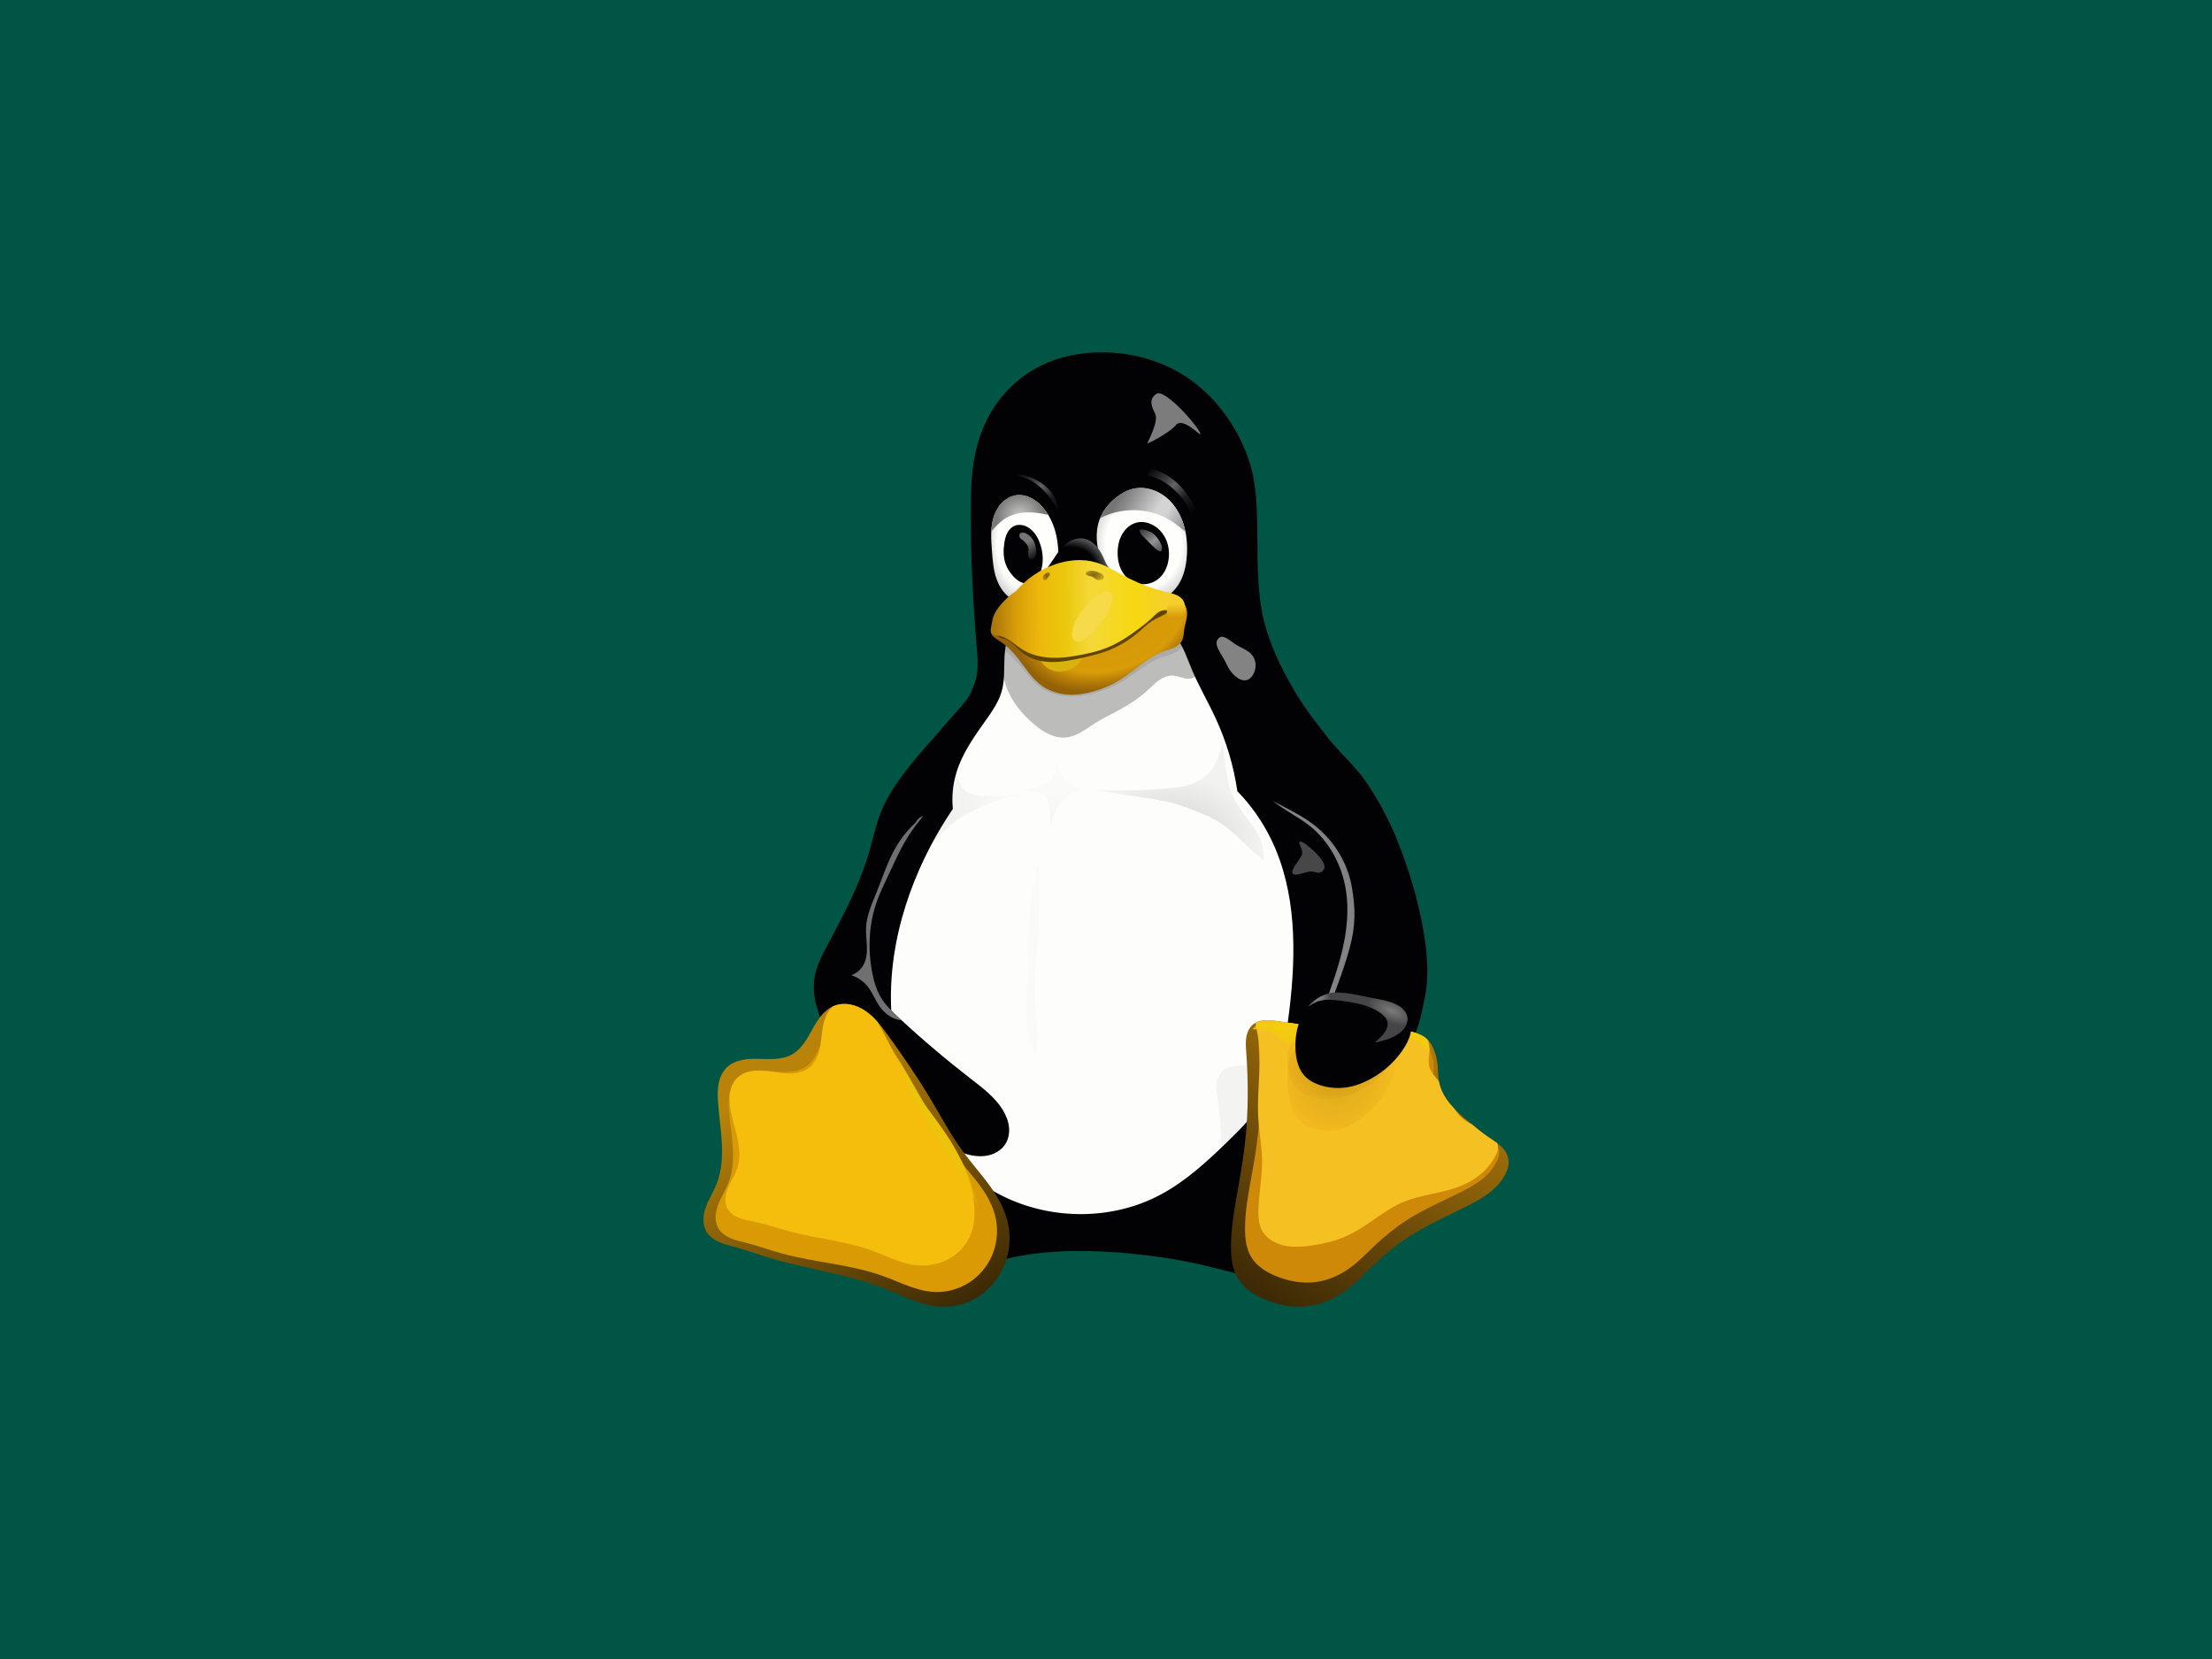 <?xml version="1.0" encoding="UTF-8" standalone="no"?>
<svg
   width="100%"
   height="100%"
   viewBox="0 0 2400 1800"
   version="1.1"
   xml:space="preserve"
   style="fill-rule:evenodd;clip-rule:evenodd;stroke-linecap:round;stroke-linejoin:round;stroke-miterlimit:1.5;"
   id="svg347"
   sodipodi:docname="linux.svg"
   inkscape:version="1.2.2 (b0a8486541, 2022-12-01, custom)"
   xmlns:inkscape="http://www.inkscape.org/namespaces/inkscape"
   xmlns:sodipodi="http://sodipodi.sourceforge.net/DTD/sodipodi-0.dtd"
   xmlns:xlink="http://www.w3.org/1999/xlink"
   xmlns="http://www.w3.org/2000/svg"
   xmlns:svg="http://www.w3.org/2000/svg"><sodipodi:namedview
   id="namedview349"
   pagecolor="#ffffff"
   bordercolor="#000000"
   borderopacity="0.25"
   inkscape:showpageshadow="2"
   inkscape:pageopacity="0.0"
   inkscape:pagecheckerboard="0"
   inkscape:deskcolor="#d1d1d1"
   showgrid="false"
   inkscape:zoom="0.36219581"
   inkscape:cx="567.37266"
   inkscape:cy="987.03516"
   inkscape:window-width="2048"
   inkscape:window-height="1088"
   inkscape:window-x="0"
   inkscape:window-y="27"
   inkscape:window-maximized="1"
   inkscape:current-layer="svg347" />
    <rect
   x="0"
   y="0"
   width="2400"
   height="1800"
   style="fill:#005544"
   id="rect292" />
    
    
    
    
    
    
    
    
    
    
    
    <defs
   id="defs345"><inkscape:path-effect
   effect="fillet_chamfer"
   id="path-effect2111"
   is_visible="true"
   lpeversion="1"
   nodesatellites_param="F,0,0,1,0,100,0,1 @ F,0,0,1,0,100,0,1 @ F,0,0,1,0,100,0,1 @ F,0,0,1,0,100,0,1"
   unit="px"
   method="auto"
   mode="F"
   radius="100"
   chamfer_steps="1"
   flexible="false"
   use_knot_distance="true"
   apply_no_radius="true"
   apply_with_radius="true"
   only_selected="false"
   hide_knots="false" />
        <linearGradient
   id="_Linear1"
   x1="0"
   y1="0"
   x2="1"
   y2="0"
   gradientUnits="userSpaceOnUse"
   gradientTransform="matrix(2192.6,2179.84,-2179.84,2192.6,179.943,-185.92)"><stop
     offset="0"
     style="stop-color:rgb(0,100,254);stop-opacity:1"
     id="stop340" /><stop
     offset="1"
     style="stop-color:rgb(249,255,96);stop-opacity:1"
     id="stop342" /></linearGradient>
    <radialGradient
   id="fill_belly_shadow_left"
   href="#gradient_belly_shadow"
   xlink:href="#gradient_belly_shadow"
   gradientUnits="userSpaceOnUse"
   cx="0"
   cy="0"
   r="1"
   gradientTransform="matrix(19,0,0,18,61.18,121.19)" /><linearGradient
   id="gradient_belly_shadow"><stop
     offset="0"
     stop-color="#000000"
     id="stop848" /><stop
     offset="1"
     stop-color="#000000"
     stop-opacity="0.25"
     id="stop850" /></linearGradient><clipPath
   id="clip_body"><use
     href="#body_base"
     xlink:href="#body_base"
     id="use1109" /></clipPath><filter
   id="blur_belly_shadow_left"
   x="-0.05"
   y="-0.046"
   width="1.1"
   height="1.092"><feGaussianBlur
     stdDeviation="0.64 0.55"
     id="feGaussianBlur1016" /></filter><radialGradient
   id="fill_belly_shadow_right"
   href="#gradient_belly_shadow"
   xlink:href="#gradient_belly_shadow"
   gradientUnits="userSpaceOnUse"
   cx="0"
   cy="0"
   r="1"
   gradientTransform="matrix(23.6,0,0,18,125.74,131.6)" /><clipPath
   id="clipPath1369"><use
     href="#body_base"
     xlink:href="#body_base"
     id="use1367" /></clipPath><filter
   id="blur_belly_shadow_right"
   x="-0.051"
   y="-0.073"
   width="1.101"
   height="1.146"><feGaussianBlur
     stdDeviation="0.98"
     id="feGaussianBlur1019" /></filter><radialGradient
   id="fill_belly_shadow_middle"
   href="#gradient_belly_shadow"
   xlink:href="#gradient_belly_shadow"
   gradientUnits="userSpaceOnUse"
   cx="0"
   cy="0"
   r="1"
   gradientTransform="matrix(9.35,0,0,10,94.21,127.47)" /><clipPath
   id="clipPath1382"><use
     href="#body_base"
     xlink:href="#body_base"
     id="use1380" /></clipPath><filter
   id="blur_belly_shadow_middle"
   x="-0.087"
   y="-0.082"
   width="1.175"
   height="1.163"><feGaussianBlur
     stdDeviation="0.68"
     id="feGaussianBlur1022" /></filter><clipPath
   id="clipPath1388"><use
     href="#body_base"
     xlink:href="#body_base"
     id="use1386" /></clipPath><filter
   id="blur_belly_shadow_lower"
   x="-0.82"
   width="2.639"
   y="-0.058"
   height="1.116"><feGaussianBlur
     stdDeviation="1.25"
     id="feGaussianBlur1025" /></filter><clipPath
   id="clipPath1394"><use
     href="#body_base"
     xlink:href="#body_base"
     id="use1392" /></clipPath><filter
   id="blur_belly_glare"
   x="-0.492"
   width="1.984"
   y="-0.593"
   height="2.186"><feGaussianBlur
     stdDeviation="1.78 2.19"
     id="feGaussianBlur1028" /></filter><clipPath
   id="clipPath1400"><use
     href="#body_base"
     xlink:href="#body_base"
     id="use1398" /></clipPath><filter
   id="blur_head_glare"
   x="-0.293"
   width="1.585"
   y="-0.309"
   height="1.617"><feGaussianBlur
     stdDeviation="1.73"
     id="feGaussianBlur1031" /></filter><clipPath
   id="clipPath1406"><use
     href="#body_base"
     xlink:href="#body_base"
     id="use1404" /></clipPath><filter
   id="blur_neck_glare"
   x="-0.178"
   width="1.357"
   y="-0.16"
   height="1.32"><feGaussianBlur
     stdDeviation="0.78"
     id="feGaussianBlur1034" /></filter><clipPath
   id="clip_wing_left"><use
     href="#wing_left_base"
     xlink:href="#wing_left_base"
     id="use1112" /></clipPath><filter
   id="blur_wing_left_glare"
   x="-0.101"
   width="1.203"
   y="-0.043"
   height="1.086"><feGaussianBlur
     stdDeviation="0.98"
     id="feGaussianBlur1037" /></filter><clipPath
   id="clip_wing_right"><use
     href="#wing_right_base"
     xlink:href="#wing_right_base"
     id="use1115" /></clipPath><filter
   id="blur_wing_right_glare"
   x="-0.118"
   width="1.236"
   y="-0.04"
   height="1.08"><feGaussianBlur
     stdDeviation="1.19 1.17"
     id="feGaussianBlur1040" /></filter><linearGradient
   id="fill_foot_left_base"
   href="#gradient_foot_left_layer_1"
   xlink:href="#gradient_foot_left_layer_1"
   gradientUnits="userSpaceOnUse"
   x1="23.18"
   y1="193.01"
   x2="64.31"
   y2="262.02" /><linearGradient
   id="gradient_foot_left_layer_1"><stop
     offset="0"
     stop-color="#b98309"
     id="stop870" /><stop
     offset="1"
     stop-color="#382605"
     id="stop872" /></linearGradient><clipPath
   id="clip_foot_left"><use
     href="#foot_left_base"
     xlink:href="#foot_left_base"
     id="use1118" /></clipPath><filter
   id="blur_foot_left_layer_1"
   x="-0.107"
   width="1.215"
   y="-0.108"
   height="1.217"><feGaussianBlur
     stdDeviation="3.38"
     id="feGaussianBlur1043" /></filter><clipPath
   id="clipPath1428"><use
     href="#foot_left_base"
     xlink:href="#foot_left_base"
     id="use1426" /></clipPath><filter
   id="blur_foot_left_layer_2"
   x="-0.075"
   y="-0.07"
   width="1.151"
   height="1.139"><feGaussianBlur
     stdDeviation="2.1 2.06"
     id="feGaussianBlur1046" /></filter><linearGradient
   id="fill_foot_left_glare"
   href="#gradient_foot_left_glare"
   xlink:href="#gradient_foot_left_glare"
   gradientUnits="userSpaceOnUse"
   x1="64.47"
   y1="210.83"
   x2="77.41"
   y2="235.21" /><linearGradient
   id="gradient_foot_left_glare"><stop
     offset="0"
     stop-color="#ebc40c"
     id="stop875" /><stop
     offset="1"
     stop-color="#ebc40c"
     stop-opacity="0"
     id="stop877" /></linearGradient><clipPath
   id="clipPath1438"><use
     href="#foot_left_base"
     xlink:href="#foot_left_base"
     id="use1436" /></clipPath><filter
   id="blur_foot_left_glare"
   x="-0.034"
   y="-0.019"
   width="1.068"
   height="1.037"><feGaussianBlur
     stdDeviation="0.32"
     id="feGaussianBlur1049" /></filter><linearGradient
   id="fill_foot_right_shadow"
   href="#gradient_foot_right_shadow"
   xlink:href="#gradient_foot_right_shadow"
   gradientUnits="userSpaceOnUse"
   x1="146.93"
   y1="211.96"
   x2="150.2"
   y2="235.73" /><linearGradient
   id="gradient_foot_right_shadow"><stop
     offset="0"
     stop-color="#000000"
     id="stop880" /><stop
     offset="1"
     stop-color="#000000"
     stop-opacity="0"
     id="stop882" /></linearGradient><clipPath
   id="clipPath1448"><use
     href="#body_base"
     xlink:href="#body_base"
     id="use1446" /></clipPath><filter
   id="blur_foot_right_shadow"
   x="-0.076"
   y="-0.068"
   width="1.152"
   height="1.136"><feGaussianBlur
     stdDeviation="1.95 1.9"
     id="feGaussianBlur1052" /></filter><linearGradient
   id="fill_foot_right_base"
   href="#gradient_foot_right_layer_1"
   xlink:href="#gradient_foot_right_layer_1"
   gradientUnits="userSpaceOnUse"
   x1="151.5"
   y1="253.02"
   x2="192.94"
   y2="185.84" /><linearGradient
   id="gradient_foot_right_layer_1"><stop
     offset="0"
     stop-color="#3e2a06"
     id="stop885" /><stop
     offset="1"
     stop-color="#ad780a"
     id="stop887" /></linearGradient><clipPath
   id="clip_foot_right"><use
     href="#foot_right_base"
     xlink:href="#foot_right_base"
     id="use1121" /></clipPath><filter
   id="blur_foot_right_layer_1"
   x="-0.145"
   width="1.29"
   y="-0.143"
   height="1.286"><feGaussianBlur
     stdDeviation="4.12"
     id="feGaussianBlur1055" /></filter><clipPath
   id="clipPath1462"><use
     href="#foot_right_base"
     xlink:href="#foot_right_base"
     id="use1460" /></clipPath><filter
   id="blur_foot_right_layer_2"
   x="-0.115"
   width="1.23"
   y="-0.125"
   height="1.25"><feGaussianBlur
     stdDeviation="3.12 3.37"
     id="feGaussianBlur1058" /></filter><linearGradient
   id="fill_foot_right_glare"
   href="#gradient_foot_right_glare"
   xlink:href="#gradient_foot_right_glare"
   gradientUnits="userSpaceOnUse"
   x1="162.81"
   y1="180.67"
   x2="161.59"
   y2="191.64" /><linearGradient
   id="gradient_foot_right_glare"><stop
     offset="0"
     stop-color="#f3cd0c"
     id="stop890" /><stop
     offset="1"
     stop-color="#f3cd0c"
     stop-opacity="0"
     id="stop892" /></linearGradient><clipPath
   id="clipPath1472"><use
     href="#foot_right_base"
     xlink:href="#foot_right_base"
     id="use1470" /></clipPath><filter
   id="blur_foot_right_glare"
   x="-0.021"
   width="1.042"
   y="-0.128"
   height="1.257"><feGaussianBlur
     stdDeviation="0.41"
     id="feGaussianBlur1061" /></filter><radialGradient
   id="fill_wing_tip_right_shadow_lower"
   href="#gradient_wing_tip_right_shadow"
   xlink:href="#gradient_wing_tip_right_shadow"
   gradientUnits="userSpaceOnUse"
   cx="0"
   cy="0"
   r="1"
   gradientTransform="matrix(18.99,5.088,-5.342,19.937,169.71,194.53)" /><linearGradient
   id="gradient_wing_tip_right_shadow"><stop
     offset="0"
     stop-color="#110800"
     id="stop853" /><stop
     offset="0.59"
     stop-color="#a65a00"
     stop-opacity="0.8"
     id="stop855" /><stop
     offset="1"
     stop-color="#ff921e"
     stop-opacity="0"
     id="stop857" /></linearGradient><clipPath
   id="clipPath1483"><use
     href="#foot_right_base"
     xlink:href="#foot_right_base"
     id="use1481" /></clipPath><filter
   id="blur_wing_tip_right_shadow_lower"
   x="-0.2"
   width="1.401"
   y="-0.234"
   height="1.468"><feGaussianBlur
     stdDeviation="2.45"
     id="feGaussianBlur1064" /></filter><radialGradient
   id="fill_wing_tip_right_shadow_upper"
   href="#gradient_wing_tip_right_shadow"
   xlink:href="#gradient_wing_tip_right_shadow"
   gradientUnits="userSpaceOnUse"
   cx="0"
   cy="0"
   r="1"
   gradientTransform="matrix(19.722,-0.834,0.627,14.847,169.71,189.89)" /><clipPath
   id="clipPath1498"><use
     href="#foot_right_base"
     xlink:href="#foot_right_base"
     id="use1496" /></clipPath><filter
   id="blur_wing_tip_right_shadow_upper"
   x="-0.092"
   width="1.183"
   y="-0.107"
   height="1.214"><feGaussianBlur
     stdDeviation="1.12 0.81"
     id="feGaussianBlur1067" /></filter><radialGradient
   id="fill_wing_tip_right_glare_1"
   href="#gradient_wing_tip_right_glare_1"
   xlink:href="#gradient_wing_tip_right_glare_1"
   gradientUnits="userSpaceOnUse"
   cx="0"
   cy="0"
   r="1"
   gradientTransform="matrix(6.374,2.771,-1.28,2.944,184.65,176.62)" /><linearGradient
   id="gradient_wing_tip_right_glare_1"><stop
     offset="0"
     stop-color="#7c7c7c"
     id="stop860" /><stop
     offset="1"
     stop-color="#7c7c7c"
     stop-opacity="0.33"
     id="stop862" /></linearGradient><clipPath
   id="clip_wing_tip_right"><use
     href="#wing_tip_right_base"
     xlink:href="#wing_tip_right_base"
     id="use1124" /></clipPath><filter
   id="blur_wing_tip_right_glare"
   x="-0.07"
   width="1.14"
   y="-0.15"
   height="1.3"><feGaussianBlur
     stdDeviation="0.88"
     id="feGaussianBlur1070" /></filter><radialGradient
   id="radialGradient1510"
   href="#gradient_wing_tip_right_glare_1"
   xlink:href="#gradient_wing_tip_right_glare_1"
   gradientUnits="userSpaceOnUse"
   cx="0"
   cy="0"
   r="1"
   gradientTransform="matrix(6.374,2.771,-1.28,2.944,184.65,176.62)" /><linearGradient
   id="fill_wing_tip_right_glare_2"
   href="#gradient_wing_tip_right_glare_2"
   xlink:href="#gradient_wing_tip_right_glare_1"
   gradientUnits="userSpaceOnUse"
   x1="165.69"
   y1="173.58"
   x2="168.27"
   y2="173.47" /><clipPath
   id="clipPath1524"><use
     href="#wing_tip_right_base"
     xlink:href="#wing_tip_right_base"
     id="use1522" /></clipPath><filter
   id="filter1528"
   x="-0.07"
   width="1.14"
   y="-0.15"
   height="1.3"><feGaussianBlur
     stdDeviation="0.88"
     id="feGaussianBlur1526" /></filter><radialGradient
   id="fill_eyeball_left"
   href="#gradient_eyeball"
   xlink:href="#gradient_eyeball"
   gradientUnits="userSpaceOnUse"
   cx="0"
   cy="0"
   r="1"
   gradientTransform="matrix(10.239,-0.107,0.164,15.679,86.49,51.41)" /><linearGradient
   id="gradient_eyeball"><stop
     offset="0"
     stop-color="#fefefc"
     id="stop895" /><stop
     offset="0.75"
     stop-color="#fefefc"
     id="stop897" /><stop
     offset="1"
     stop-color="#d4d4d4"
     id="stop899" /></linearGradient><linearGradient
   id="fill_pupil_left_glare"
   href="#gradient_pupil_left_glare"
   xlink:href="#gradient_pupil_left_glare"
   gradientUnits="userSpaceOnUse"
   x1="84.29"
   y1="46.64"
   x2="89.32"
   y2="55.63" /><linearGradient
   id="gradient_pupil_left_glare"><stop
     offset="0"
     stop-color="#757574"
     stop-opacity="0"
     id="stop902" /><stop
     offset="0.25"
     stop-color="#757574"
     id="stop904" /><stop
     offset="0.5"
     stop-color="#757574"
     id="stop906" /><stop
     offset="1"
     stop-color="#757574"
     stop-opacity="0"
     id="stop908" /></linearGradient><clipPath
   id="clip_pupil_left"><use
     href="#pupil_left_base"
     xlink:href="#pupil_left_base"
     id="use1130" /></clipPath><filter
   id="blur_pupil_left_glare"
   x="-0.233"
   width="1.467"
   y="-0.145"
   height="1.291"><feGaussianBlur
     stdDeviation="0.44"
     id="feGaussianBlur1073" /></filter><radialGradient
   id="fill_eyelid_left"
   href="#gradient_eyelid_left"
   xlink:href="#gradient_eyelid_left"
   gradientUnits="userSpaceOnUse"
   cx="0"
   cy="0"
   r="1"
   gradientTransform="matrix(6.167,-1.015,0.937,5.693,84.89,43.74)" /><linearGradient
   id="gradient_eyelid_left"><stop
     offset="0"
     stop-color="#c8c8c8"
     id="stop918" /><stop
     offset="1"
     stop-color="#797978"
     id="stop920" /></linearGradient><clipPath
   id="clip_eye_left"><use
     href="#eyeball_left"
     xlink:href="#eyeball_left"
     id="use1127" /></clipPath><linearGradient
   id="fill_eyebrow_left"
   href="#gradient_eyebrow"
   xlink:href="#gradient_eyebrow"
   gradientUnits="userSpaceOnUse"
   x1="83.59"
   y1="32.51"
   x2="94.48"
   y2="43.63" /><linearGradient
   id="gradient_eyebrow"><stop
     offset="0"
     stop-color="#646464"
     stop-opacity="0"
     id="stop936" /><stop
     offset="0.31"
     stop-color="#646464"
     stop-opacity="0.58"
     id="stop938" /><stop
     offset="0.47"
     stop-color="#646464"
     id="stop940" /><stop
     offset="0.73"
     stop-color="#646464"
     stop-opacity="0.26"
     id="stop942" /><stop
     offset="1"
     stop-color="#646464"
     stop-opacity="0"
     id="stop944" /></linearGradient><filter
   id="blur_eyebrow_left"
   x="-0.024"
   y="-0.027"
   width="1.048"
   height="1.053"><feGaussianBlur
     stdDeviation="0.12"
     id="feGaussianBlur1076" /></filter><radialGradient
   id="fill_eyeball_right"
   href="#gradient_eyeball"
   xlink:href="#gradient_eyeball"
   gradientUnits="userSpaceOnUse"
   cx="0"
   cy="0"
   r="1"
   gradientTransform="matrix(13.633,-0.428,0.493,15.672,118.06,51.41)" /><linearGradient
   id="fill_pupil_right_glare"
   href="#gradient_pupil_right_glare_2"
   xlink:href="#gradient_pupil_right_glare_2"
   gradientUnits="userSpaceOnUse"
   x1="117.87"
   y1="47.25"
   x2="123.66"
   y2="54.11" /><linearGradient
   id="gradient_pupil_right_glare_2"><stop
     offset="0"
     stop-color="#949494"
     stop-opacity="0.39"
     id="stop911" /><stop
     offset="0.5"
     stop-color="#949494"
     id="stop913" /><stop
     offset="1"
     stop-color="#949494"
     stop-opacity="0.39"
     id="stop915" /></linearGradient><clipPath
   id="clip_pupil_right"><use
     href="#pupil_right_base"
     xlink:href="#pupil_right_base"
     id="use1136" /></clipPath><filter
   id="blur_pupil_right_glare"
   x="-0.18"
   width="1.359"
   y="-0.182"
   height="1.365"><feGaussianBlur
     stdDeviation="0.45"
     id="feGaussianBlur1079" /></filter><linearGradient
   id="fill_eyelid_right"
   href="#gradient_eyelid_right"
   xlink:href="#gradient_eyelid_right"
   gradientUnits="userSpaceOnUse"
   x1="112.9"
   y1="36.23"
   x2="131.32"
   y2="47.01" /><linearGradient
   id="gradient_eyelid_right"><stop
     offset="0"
     stop-color="#747474"
     id="stop923" /><stop
     offset="0.13"
     stop-color="#8c8c8c"
     id="stop925" /><stop
     offset="0.25"
     stop-color="#a4a4a4"
     id="stop927" /><stop
     offset="0.5"
     stop-color="#d4d4d4"
     id="stop929" /><stop
     offset="0.62"
     stop-color="#d4d4d4"
     id="stop931" /><stop
     offset="1"
     stop-color="#7c7c7c"
     id="stop933" /></linearGradient><clipPath
   id="clip_eye_right"><use
     href="#eyeball_right"
     xlink:href="#eyeball_right"
     id="use1133" /></clipPath><linearGradient
   id="fill_eyebrow_right"
   href="#gradient_eyebrow"
   xlink:href="#gradient_eyebrow"
   gradientUnits="userSpaceOnUse"
   x1="119.16"
   y1="31.56"
   x2="131.42"
   y2="43.14" /><filter
   id="blur_eyebrow_right"
   x="-0.024"
   y="-0.026"
   width="1.047"
   height="1.051"><feGaussianBlur
     stdDeviation="0.13"
     id="feGaussianBlur1082" /></filter><clipPath
   id="clipPath1613"><use
     href="#body_base"
     xlink:href="#body_base"
     id="use1611" /></clipPath><filter
   id="blur_beak_shadow_lower"
   x="-0.076"
   width="1.152"
   y="-0.129"
   height="1.258"><feGaussianBlur
     stdDeviation="1.75"
     id="feGaussianBlur1085" /></filter><clipPath
   id="clipPath1619"><use
     href="#body_base"
     xlink:href="#body_base"
     id="use1617" /></clipPath><filter
   id="blur_beak_shadow_upper"
   x="-0.036"
   y="-0.074"
   width="1.073"
   height="1.148"><feGaussianBlur
     stdDeviation="0.8 0.74"
     id="feGaussianBlur1088" /></filter><radialGradient
   id="fill_beak_base"
   href="#gradient_beak_base"
   xlink:href="#gradient_beak_base"
   gradientUnits="userSpaceOnUse"
   cx="0"
   cy="0"
   r="1"
   gradientTransform="matrix(9.255,-6.724,6.101,8.398,97.64,60.12)" /><linearGradient
   id="gradient_beak_base"><stop
     offset="0"
     stop-color="#020204"
     id="stop947" /><stop
     offset="0.73"
     stop-color="#020204"
     id="stop949" /><stop
     offset="1"
     stop-color="#5c5c5c"
     id="stop951" /></linearGradient><radialGradient
   id="fill_mandible_lower_base"
   href="#gradient_mandible_lower"
   xlink:href="#gradient_mandible_lower"
   gradientUnits="userSpaceOnUse"
   cx="0"
   cy="0"
   r="1"
   gradientTransform="matrix(25.101,-10.346,7.267,17.631,109.77,70.61)" /><linearGradient
   id="gradient_mandible_lower"><stop
     offset="0"
     stop-color="#d2940a"
     id="stop954" /><stop
     offset="0.75"
     stop-color="#d89c08"
     id="stop956" /><stop
     offset="0.87"
     stop-color="#b67e07"
     id="stop958" /><stop
     offset="1"
     stop-color="#946106"
     id="stop960" /></linearGradient><clipPath
   id="clip_mandible_lower"><use
     href="#mandible_lower_base"
     xlink:href="#mandible_lower_base"
     id="use1139" /></clipPath><filter
   id="blur_mandible_lower_glare"
   x="-0.154"
   width="1.309"
   y="-0.211"
   height="1.421"><feGaussianBlur
     stdDeviation="0.77"
     id="feGaussianBlur1091" /></filter><clipPath
   id="clipPath1640"><use
     href="#mandible_lower_base"
     xlink:href="#mandible_lower_base"
     id="use1638" /></clipPath><filter
   id="blur_mandible_upper_shadow"
   x="-0.034"
   y="-0.079"
   width="1.068"
   height="1.158"><feGaussianBlur
     stdDeviation="0.65"
     id="feGaussianBlur1094" /></filter><linearGradient
   id="fill_mandible_upper_base"
   href="#gradient_mandible_upper"
   xlink:href="#gradient_mandible_upper"
   gradientUnits="userSpaceOnUse"
   x1="78.09"
   y1="69.26"
   x2="126.77"
   y2="68.88" /><linearGradient
   id="gradient_mandible_upper"><stop
     offset="0"
     stop-color="#ad780a"
     id="stop963" /><stop
     offset="0.12"
     stop-color="#d89e08"
     id="stop965" /><stop
     offset="0.25"
     stop-color="#edb80b"
     id="stop967" /><stop
     offset="0.39"
     stop-color="#ebc80d"
     id="stop969" /><stop
     offset="0.53"
     stop-color="#f5d838"
     id="stop971" /><stop
     offset="0.77"
     stop-color="#f6d811"
     id="stop973" /><stop
     offset="1"
     stop-color="#f5cd31"
     id="stop975" /></linearGradient><clipPath
   id="clip_mandible_upper"><use
     href="#mandible_upper_base"
     xlink:href="#mandible_upper_base"
     id="use1142" /></clipPath><filter
   id="blur_mandible_upper_glare"
   x="-0.161"
   width="1.321"
   y="-0.13"
   height="1.26"><feGaussianBlur
     stdDeviation="0.73"
     id="feGaussianBlur1097" /></filter><radialGradient
   id="fill_naris_left"
   href="#gradient_nares"
   xlink:href="#gradient_nares"
   gradientUnits="userSpaceOnUse"
   cx="0"
   cy="0"
   r="1"
   gradientTransform="matrix(1.32,0,0,1.42,92.11,59.88)" /><linearGradient
   id="gradient_nares"><stop
     offset="0"
     stop-color="#3a2903"
     id="stop978" /><stop
     offset="0.55"
     stop-color="#735208"
     id="stop980" /><stop
     offset="1"
     stop-color="#ac8c04"
     id="stop982" /></linearGradient><filter
   id="blur_naris_left"
   x="-0.122"
   width="1.245"
   y="-0.111"
   height="1.222"><feGaussianBlur
     stdDeviation="0.1"
     id="feGaussianBlur1100" /></filter><radialGradient
   id="fill_naris_right"
   href="#gradient_nares"
   xlink:href="#gradient_nares"
   gradientUnits="userSpaceOnUse"
   cx="0"
   cy="0"
   r="1"
   gradientTransform="matrix(2.78,0,0,1.62,104.65,59.7)" /><filter
   id="blur_naris_right"
   x="-0.049"
   y="-0.093"
   width="1.098"
   height="1.187"><feGaussianBlur
     stdDeviation="0.1"
     id="feGaussianBlur1103" /></filter><linearGradient
   id="fill_beak_corner"
   href="#gradient_beak_corner"
   xlink:href="#gradient_beak_corner"
   gradientUnits="userSpaceOnUse"
   x1="126.74"
   y1="67.49"
   x2="126.74"
   y2="71.09" /><linearGradient
   id="gradient_beak_corner"><stop
     offset="0"
     stop-color="#f5ce2d"
     id="stop985" /><stop
     offset="1"
     stop-color="#d79b08"
     id="stop987" /></linearGradient><clipPath
   id="clip_beak"><use
     href="#mandible_lower_base"
     xlink:href="#mandible_lower_base"
     id="use1145" /><use
     href="#mandible_upper_base"
     xlink:href="#mandible_upper_base"
     id="use1147" /></clipPath><filter
   id="blur_beak_corner"
   x="-0.111"
   width="1.222"
   y="-0.091"
   height="1.181"><feGaussianBlur
     stdDeviation="0.23"
     id="feGaussianBlur1106" /></filter><path
   id="path_wing_tip_right_glare"
   d="m 168.89,171.07 c -0.47,0.03 -0.93,0.08 -1.4,0.17 -2.99,0.53 -5.73,2.42 -7.27,5.03 -1.09,1.85 -1.58,4.03 -1.43,6.17 0.07,-1.5 0.46,-2.97 1.19,-4.28 1.23,-2.23 3.47,-3.91 5.98,-4.37 1.54,-0.28 3.13,-0.11 4.68,0.08 1.5,0.19 3,0.39 4.47,0.7 2.28,0.5 4.53,1.26 6.44,2.59 0.44,0.31 0.86,0.66 1.21,1.08 0.35,0.41 0.62,0.89 0.73,1.42 0.15,0.78 -0.07,1.6 -0.46,2.29 -0.39,0.7 -0.92,1.3 -1.48,1.86 -0.46,0.46 -0.94,0.89 -1.43,1.32 2.21,-0.43 4.44,-1.03 6.28,-2.31 0.77,-0.55 1.48,-1.2 1.94,-2.02 0.46,-0.83 0.65,-1.83 0.43,-2.75 -0.16,-0.62 -0.5,-1.19 -0.92,-1.67 -0.42,-0.48 -0.93,-0.87 -1.45,-1.24 -2.31,-1.62 -5.01,-2.65 -7.81,-2.99 -1.8,-0.33 -3.61,-0.61 -5.42,-0.83 -1.41,-0.18 -2.86,-0.33 -4.28,-0.25 z" /></defs>
<g
   id="tux"
   transform="matrix(4.045,0,0,4.045,763.16,382.264)"><g
     id="body"><path
       id="body_base"
       fill="#020204"
       d="m 106.95,0 c -6,0 -12.02,1.18 -17.46,4.12 -5.78,3.11 -10.52,8.09 -13.43,13.97 -2.92,5.88 -4.06,12.16 -4.24,19.08 -0.33,13.14 0.3,26.92 1.29,39.41 0.26,3.8 0.74,6.02 0.25,9.93 -1.62,8.3 -8.88,13.88 -12.76,21.17 -4.27,8.04 -6.07,17.13 -9.29,25.65 -2.95,7.79 -7.09,15.1 -9.88,22.95 -3.91,10.97 -5.08,23.03 -2.5,34.39 1.97,8.66 6.08,16.78 11.62,23.73 -0.8,1.44 -1.58,2.91 -2.4,4.34 -2.57,4.43 -5.71,8.64 -7.17,13.55 -0.73,2.45 -1.02,5.07 -0.55,7.59 0.47,2.52 1.75,4.93 3.75,6.53 1.31,1.04 2.9,1.72 4.53,2.1 1.63,0.37 3.32,0.46 5,0.43 6.37,-0.14 12.55,-2.07 18.71,-3.69 3.66,-0.96 7.34,-1.81 11.03,-2.58 13.14,-2.69 27.8,-1.61 39.99,0.15 4.13,0.63 8.23,1.44 12.29,2.43 6.36,1.54 12.69,3.5 19.23,3.69 1.72,0.05 3.46,-0.03 5.14,-0.4 1.68,-0.38 3.31,-1.06 4.65,-2.13 2.01,-1.6 3.29,-4.02 3.76,-6.54 0.47,-2.52 0.18,-5.15 -0.56,-7.61 -1.48,-4.92 -4.65,-9.11 -7.27,-13.52 -1.04,-1.75 -2,-3.53 -3.03,-5.28 7.9,-8.87 14.26,-19.13 17.94,-30.4 4.01,-12.3 4.75,-25.55 3.06,-38.38 -1.69,-12.83 -5.76,-25.27 -11.11,-37.05 -6.72,-14.76 -12.37,-20.1 -16.47,-33.07 -4.42,-14.02 -0.77,-30.61 -4.06,-43.32 -1.17,-4.32 -3.04,-8.45 -5.45,-12.23 -2.82,-4.43 -6.4,-8.39 -10.65,-11.47 C 124.13,2.62 115.61,0 106.95,0 Z" /><path
       id="belly"
       fill="#fdfdfb"
       d="m 83.13,74 c -0.9,1.13 -1.48,2.49 -1.84,3.89 -0.35,1.4 -0.48,2.85 -0.54,4.3 -0.11,2.89 0.07,5.83 -0.7,8.62 -0.82,2.98 -2.65,5.57 -4.44,8.08 -3.11,4.36 -6.25,8.84 -7.78,13.97 -0.93,3.1 -1.24,6.39 -0.91,9.62 -3.47,5.1 -6.48,10.53 -8.98,16.18 -3.78,8.57 -6.37,17.69 -7.28,27.01 -1.12,11.41 0.34,23.15 4.85,33.69 3.25,7.63 8.11,14.6 14.38,20.04 3.18,2.76 6.72,5.11 10.5,6.97 13.11,6.45 29.31,6.46 42.2,-0.41 6.74,-3.59 12.43,-8.84 17.91,-14.15 3.3,-3.2 6.59,-6.48 9.11,-10.32 4.85,-7.41 6.54,-16.41 7.59,-25.2 1.83,-15.36 1.89,-31.6 -4.85,-45.53 -2.32,-4.8 -5.41,-9.22 -9.12,-13.05 -0.98,-6.7 -2.93,-13.27 -5.76,-19.42 -2.05,-4.45 -4.54,-8.68 -6.44,-13.18 -0.78,-1.85 -1.46,-3.75 -2.32,-5.56 -0.87,-1.81 -1.93,-3.55 -3.39,-4.94 -1.48,-1.42 -3.33,-2.43 -5.28,-3.07 -1.95,-0.65 -4.01,-0.94 -6.06,-1.04 -4.11,-0.21 -8.22,0.33 -12.33,0.16 -3.27,-0.13 -6.53,-0.7 -9.8,-0.51 -1.63,0.1 -3.26,0.39 -4.78,1.01 -1.52,0.61 -2.92,1.56 -3.94,2.84 z" /><g
       id="body_self_shadows"><path
         id="belly_shadow_left"
         opacity="0.25"
         fill="url(#fill_belly_shadow_left)"
         filter="url(#blur_belly_shadow_left)"
         clip-path="url(#clip_body)"
         d="m 68.67,115.18 c 0.87,1.31 -0.55,5.84 19.86,2.94 0,0 -3.59,0.39 -7.12,1.21 -5.49,1.84 -10.27,3.89 -13.97,6.61 -3.65,2.7 -6.33,6.21 -9.68,9.22 0,0 5.43,-9.92 6.78,-12.91 1.36,-2.99 -0.22,-2.85 0.85,-7.25 1.07,-4.4 3.69,-8.63 3.69,-8.63 0,0 -2.14,6.22 -0.41,8.81 z"
         style="fill:url(#fill_belly_shadow_left)" /><path
         id="belly_shadow_right"
         opacity="0.42"
         fill="url(#fill_belly_shadow_right)"
         filter="url(#blur_belly_shadow_right)"
         clip-path="url(#clip_body)"
         d="m 134.28,113.99 c -4.16,2.9 -6.6,2.56 -11.64,3.12 -5.05,0.57 -18.7,0.36 -18.7,0.36 0,0 1.97,-0.03 6.36,0.78 4.38,0.82 13.31,1.6 18.34,3.51 5.04,1.92 6.87,2.47 9.93,4.4 4.35,2.75 7.55,7.06 11.71,10.08 0,0 0.2,-4 -1.48,-6.99 -1.68,-2.99 -6.2,-7.7 -7.53,-12.1 -1.32,-4.4 -1.96,-13.04 -1.96,-13.04 0,0 -0.88,6.99 -5.03,9.88 z"
         style="fill:url(#fill_belly_shadow_right)" /><path
         id="belly_shadow_middle"
         opacity="0.2"
         fill="url(#fill_belly_shadow_middle)"
         filter="url(#blur_belly_shadow_middle)"
         clip-path="url(#clip_body)"
         d="m 95.17,107.81 c -0.16,1.25 -0.36,2.5 -0.6,3.74 -0.12,0.61 -0.26,1.22 -0.48,1.8 -0.23,0.58 -0.56,1.14 -1.02,1.55 -0.41,0.37 -0.9,0.62 -1.4,0.85 -1.94,0.88 -4.01,1.47 -6.12,1.74 0.84,0.06 1.68,0.14 2.53,0.23 0.53,0.06 1.06,0.12 1.57,0.25 0.52,0.14 1.03,0.34 1.46,0.65 0.47,0.35 0.84,0.82 1.12,1.34 0.55,1.02 0.73,2.2 0.83,3.37 0.13,1.48 0.14,2.98 0.03,4.46 0.1,-0.99 0.31,-1.98 0.62,-2.92 0.57,-1.72 1.47,-3.32 2.69,-4.65 0.49,-0.52 1.02,-1.01 1.6,-1.42 1.79,-1.26 4.07,-1.81 6.24,-1.51 -2.21,0.09 -4.44,-0.6 -6.2,-1.93 -0.9,-0.68 -1.68,-1.52 -2.22,-2.5 -0.84,-1.52 -1.08,-3.37 -0.65,-5.05 z"
         style="fill:url(#fill_belly_shadow_middle)" /><path
         id="belly_shadow_lower"
         opacity="0.11"
         fill="#000000"
         filter="url(#blur_belly_shadow_lower)"
         clip-path="url(#clip_body)"
         d="m 89.85,137.14 c -1.06,4.03 -1.79,8.15 -2.17,12.31 -0.55,5.87 -0.42,11.78 -0.74,17.67 -0.26,4.99 -0.85,10.04 0.02,14.97 0.41,2.35 1.15,4.64 2.2,6.78 0.16,-0.82 0.29,-1.64 0.36,-2.47 0.37,-4 -0.3,-8.01 -0.53,-12.01 -0.4,-7.02 0.57,-14.04 0.97,-21.06 0.3,-5.39 0.27,-10.8 -0.11,-16.19 z" /></g><g
       id="body_glare"><path
         id="belly_glare"
         opacity="0.75"
         fill="#7c7c7c"
         filter="url(#blur_belly_glare)"
         clip-path="url(#clip_body)"
         d="m 160.08,131.23 c 1.03,-0.16 7.34,5.21 6.48,7.21 -0.86,1.99 -2.49,0.79 -3.65,0.8 -1.16,0.02 -4.33,1.46 -4.86,0.55 -0.54,-0.91 1.4,-3.03 2.41,-4.81 0.82,-1.43 -1.4,-3.59 -0.38,-3.75 z" /><path
         id="head_glare"
         fill="#7c7c7c"
         filter="url(#blur_head_glare)"
         clip-path="url(#clip_body)"
         d="m 121.52,11.12 c -2.21,1.56 -1.25,3.51 -0.3,5.46 0.95,1.96 -2.09,7.59 -2.12,7.83 -0.03,0.24 5.98,-2.85 7.62,-4.87 1.94,-2.37 6.83,3.22 6.56,2.37 0.01,-1.52 -9.55,-12.34 -11.76,-10.79 z" /><path
         id="neck_glare"
         fill="#838384"
         filter="url(#blur_neck_glare)"
         clip-path="url(#clip_body)"
         d="m 138.27,76.63 c -1.86,1.7 0.88,4.25 2.17,7.24 0.81,1.86 3.04,4.49 5.2,4.07 1.63,-0.32 2.63,-2.66 2.48,-4.3 -0.3,-3.18 -2.98,-3.93 -4.93,-5.02 -1.54,-0.86 -3.61,-3.18 -4.92,-1.99 z" /></g></g><g
     id="wings"><g
       id="wing_left"><path
         id="wing_left_base"
         fill="#020204"
         d="m 63.98,100.91 c -6.1,6.92 -12.37,13.63 -15.81,21.12 -1.71,3.8 -2.51,7.93 -3.68,11.93 -1.32,4.54 -3.12,8.94 -5.14,13.22 -1.87,3.95 -3.93,7.81 -5.98,11.66 -1.5,2.81 -3.02,5.67 -3.54,8.81 -0.41,2.48 -0.18,5.04 0.46,7.47 0.63,2.43 1.64,4.75 2.79,6.98 4.88,9.55 12.21,17.77 20.89,24.07 3.94,2.85 8.15,5.32 12.58,7.35 2.4,1.09 4.92,2.07 7.56,2.11 1.32,0.03 2.65,-0.19 3.86,-0.72 1.2,-0.53 2.28,-1.38 3,-2.49 0.88,-1.36 1.18,-3.05 1,-4.66 -0.18,-1.61 -0.81,-3.15 -1.65,-4.53 -2.06,-3.38 -5.31,-5.83 -8.44,-8.25 -6.76,-5.23 -13.29,-10.76 -19.55,-16.58 -1.76,-1.65 -3.53,-3.34 -4.76,-5.42 -1.2,-2.02 -1.85,-4.32 -2.29,-6.63 -1.21,-6.33 -0.9,-12.99 1.25,-19.07 0.85,-2.38 1.96,-4.65 3.04,-6.93 1.86,-3.95 3.62,-7.98 6.07,-11.6 3.05,-4.51 7.13,-8.33 9.61,-13.17 2.1,-4.09 2.95,-8.68 3.76,-13.2 0.64,-3.54 1.85,-7 2.47,-10.54 -1.21,2.3 -5.11,6.07 -7.5,9.07 z" /><path
         id="wing_left_glare"
         opacity="0.95"
         fill="#7c7c7c"
         filter="url(#blur_wing_left_glare)"
         clip-path="url(#clip_wing_left)"
         d="m 56.96,126.1 c -2,1.84 -3.73,3.97 -5.13,6.31 -2.3,3.84 -3.65,8.16 -5.33,12.31 -1.24,3.09 -2.69,6.2 -2.86,9.53 -0.09,1.71 0.16,3.42 0.22,5.13 0.06,1.71 -0.1,3.49 -0.94,4.98 -0.7,1.25 -1.87,2.23 -3.22,2.71 1.83,0.61 3.45,1.79 4.6,3.33 0.96,1.3 1.58,2.81 2.41,4.18 0.68,1.12 1.51,2.16 2.54,2.97 1.02,0.82 2.25,1.4 3.54,1.56 1.79,0.23 3.65,-0.36 4.97,-1.58 -1.66,-15.55 -0.14,-31.42 4.44,-46.37 0.29,-0.94 0.59,-1.89 0.67,-2.87 0.07,-0.99 -0.12,-2.03 -0.72,-2.81 -0.31,-0.42 -0.74,-0.75 -1.23,-0.96 -0.48,-0.2 -1.02,-0.28 -1.54,-0.21 -0.52,0.06 -1.03,0.26 -1.45,0.57 -0.42,0.32 -0.76,0.74 -0.97,1.22 z" /></g><g
       id="wing_right"><path
         id="wing_right_base"
         fill="#020204"
         d="m 162.76,127.12 c 5.24,4.22 8.57,10.59 9.6,17.24 0.8,5.18 0.28,10.51 -0.89,15.62 -1.17,5.12 -2.97,10.06 -4.77,15 -0.71,1.96 -1.43,3.95 -1.71,6.02 -0.29,2.08 -0.11,4.27 0.89,6.11 1.15,2.11 3.29,3.56 5.59,4.24 2.27,0.68 4.72,0.66 7.02,0.09 2.3,-0.57 6.17,-1.31 8.04,-2.77 4.75,-3.69 5.88,-10.1 7.01,-15.72 1.17,-5.87 0.6,-12.02 -0.43,-17.95 -1.41,-8.09 -3.78,-15.99 -6.79,-23.62 -2.22,-5.62 -5.06,-10.98 -8.44,-15.96 -3.32,-4.89 -8.02,-8.7 -11.5,-13.48 -1.21,-1.66 -2.66,-3.38 -3.84,-5.06 -2.56,-3.62 -1.98,-2.94 -3.57,-5.29 -1.15,-1.7 -2.97,-2.28 -4.88,-3.02 -1.92,-0.74 -4.06,-0.96 -6.04,-0.41 -2.6,0.73 -4.73,2.79 -5.86,5.24 -1.13,2.46 -1.33,5.28 -0.89,7.95 0.57,3.44 2.14,6.64 3.92,9.64 2,3.39 4.32,6.66 7.35,9.18 3.16,2.63 6.98,4.37 10.19,6.95 z" /><path
         id="wing_right_glare"
         fill="#838384"
         filter="url(#blur_wing_right_glare)"
         clip-path="url(#clip_wing_right)"
         d="m 150.42,118.99 c 0.42,0.4 0.86,0.81 1.31,1.19 3.22,2.63 4.93,5.58 8.2,8.16 5.34,4.22 10.75,11.5 11.8,18.15 0.82,5.19 -0.26,8.01 -1.58,14.12 -1.32,6.12 -5.06,14.78 -7.09,20.68 -0.8,2.35 1.64,1.38 1.32,3.86 -0.16,1.22 -0.18,2.45 -0.03,3.67 0.02,-0.23 0.03,-0.48 0.06,-0.71 0.39,-3.38 1.42,-6.63 2.55,-9.82 2.17,-6.13 4.66,-12.15 6.38,-18.45 1.72,-6.29 1.53,-10.82 0.63,-16.23 -1.13,-6.81 -5.09,-13.09 -10.69,-17.24 -3.97,-2.93 -8.64,-4.81 -12.86,-7.38 z" /></g></g><g
     id="feet"><g
       id="foot_left"><path
         id="foot_left_base"
         fill="url(#fill_foot_left_base)"
         d="m 34.98,175.33 c 1.38,-0.57 2.93,-0.68 4.39,-0.41 1.47,0.27 2.86,0.91 4.09,1.74 2.47,1.68 4.3,4.12 6.05,6.54 4.03,5.54 7.9,11.2 11.42,17.08 2.85,4.78 5.46,9.71 8.76,14.18 2.15,2.93 4.57,5.64 6.73,8.55 2.16,2.92 4.07,6.08 5.03,9.58 1.25,4.55 0.76,9.56 -1.4,13.75 -1.52,2.95 -3.86,5.48 -6.7,7.19 -2.84,1.71 -5.83,2.47 -9.15,2.47 -5.27,0 -10.42,-2.83 -15.32,-4.78 C 38.9,247.24 28.06,246 17.77,242.9 14.61,241.95 11.5,240.82 8.32,239.95 6.9,239.56 5.47,239.22 4.13,238.61 2.79,238.01 1.54,237.1 0.8,235.84 0.23,234.86 0,233.71 0,232.58 c 0,-1.14 0.28,-2.26 0.67,-3.32 0.77,-2.13 2.02,-4.06 2.86,-6.17 1.37,-3.44 1.62,-7.23 1.43,-10.93 -0.18,-3.69 -0.78,-7.36 -1.03,-11.05 -0.12,-1.65 -0.16,-3.32 0.16,-4.95 0.31,-1.62 1.01,-3.21 2.2,-4.35 1.1,-1.06 2.55,-1.69 4.05,-2 1.49,-0.31 3.03,-0.32 4.55,-0.29 1.52,0.03 3.05,0.12 4.57,-0.01 1.52,-0.12 3.05,-0.46 4.37,-1.22 1.26,-0.72 2.29,-1.79 3.14,-2.96 0.85,-1.17 1.54,-2.45 2.25,-3.72 0.7,-1.26 1.43,-2.52 2.36,-3.64 0.92,-1.12 2.06,-2.09 3.4,-2.64 z"
         style="fill:url(#fill_foot_left_base)" /><path
         id="foot_left_layer_1"
         fill="#d99a03"
         filter="url(#blur_foot_left_layer_1)"
         clip-path="url(#clip_foot_left)"
         d="m 37.16,177.7 c 1.25,-0.5 2.67,-0.56 3.98,-0.26 1.32,0.3 2.55,0.94 3.61,1.77 2.14,1.65 3.62,3.97 5.05,6.26 3.42,5.54 6.76,11.15 9.92,16.86 2.4,4.31 4.68,8.7 7.62,12.65 1.95,2.62 4.18,5.03 6.17,7.62 1.99,2.59 3.76,5.41 4.64,8.56 1.14,4.05 0.68,8.54 -1.28,12.26 -1.42,2.68 -3.58,4.96 -6.2,6.48 -2.61,1.52 -5.67,2.28 -8.69,2.14 -4.82,-0.22 -9.23,-2.63 -13.77,-4.26 -8.71,-3.16 -18.14,-3.59 -27.08,-6.05 -3.2,-0.87 -6.32,-2.03 -9.53,-2.84 -1.43,-0.36 -2.88,-0.66 -4.23,-1.23 -1.35,-0.57 -2.62,-1.45 -3.36,-2.72 -0.54,-0.95 -0.76,-2.06 -0.73,-3.15 0.04,-1.09 0.31,-2.17 0.7,-3.19 0.78,-2.04 2,-3.88 2.78,-5.92 1.19,-3.08 1.34,-6.47 1.12,-9.76 -0.22,-3.29 -0.8,-6.56 -1,-9.85 -0.08,-1.48 -0.1,-2.97 0.2,-4.41 0.3,-1.45 0.93,-2.85 1.98,-3.89 1.14,-1.13 2.7,-1.74 4.29,-1.99 1.58,-0.24 3.19,-0.13 4.78,0.01 1.6,0.14 3.2,0.32 4.8,0.23 1.6,-0.1 3.22,-0.49 4.54,-1.39 1.2,-0.81 2.1,-2 2.79,-3.27 0.69,-1.27 1.18,-2.64 1.71,-3.98 0.52,-1.35 1.09,-2.69 1.91,-3.89 0.82,-1.19 1.93,-2.24 3.28,-2.79 z" /><path
         id="foot_left_layer_2"
         fill="#f5bd0c"
         filter="url(#blur_foot_left_layer_2)"
         clip-path="url(#clip_foot_left)"
         d="m 35.99,174.57 c 1.22,-0.6 2.65,-0.72 3.98,-0.45 1.33,0.27 2.57,0.92 3.62,1.77 2.09,1.7 3.43,4.13 4.67,6.51 2.84,5.46 5.5,11.04 8.9,16.19 2.48,3.73 5.33,7.2 7.83,10.92 3.39,5.03 6.15,10.57 7.29,16.5 0.76,4 0.74,8.31 -1.18,11.9 -1.27,2.37 -3.32,4.31 -5.75,5.52 -2.42,1.22 -5.21,1.71 -7.92,1.47 -4.27,-0.37 -8.14,-2.47 -12.16,-3.94 -7.13,-2.59 -14.84,-3.22 -22.18,-5.18 -3.09,-0.82 -6.13,-1.89 -9.26,-2.54 -1.39,-0.29 -2.8,-0.5 -4.12,-1 -1.32,-0.5 -2.57,-1.33 -3.25,-2.55 -0.47,-0.86 -0.63,-1.86 -0.56,-2.84 0.07,-0.97 0.36,-1.92 0.74,-2.83 0.77,-1.8 1.9,-3.46 2.49,-5.32 0.88,-2.75 0.52,-5.72 -0.14,-8.53 -0.65,-2.8 -1.6,-5.55 -1.89,-8.41 -0.13,-1.27 -0.13,-2.57 0.17,-3.82 0.29,-1.25 0.88,-2.45 1.81,-3.34 1.2,-1.15 2.88,-1.73 4.56,-1.89 1.67,-0.16 3.35,0.06 5.01,0.3 1.66,0.24 3.34,0.5 5.01,0.42 1.68,-0.07 3.39,-0.51 4.7,-1.54 1.3,-1.02 2.12,-2.53 2.59,-4.09 0.47,-1.57 0.62,-3.2 0.81,-4.82 0.19,-1.62 0.43,-3.26 1.06,-4.77 0.63,-1.51 1.69,-2.9 3.17,-3.64 z" /><path
         id="foot_left_glare"
         fill="url(#fill_foot_left_glare)"
         filter="url(#blur_foot_left_glare)"
         clip-path="url(#clip_foot_left)"
         d="m 51.2,188.21 c 2.25,4.06 3.62,8.72 5.85,12.82 2.05,3.77 4.38,7.65 6.46,11.12 0.93,1.55 3.09,3.93 5.27,7.62 1.98,3.34 3.98,8.01 5.1,9.58 -0.64,-1.84 -1.96,-6.77 -3.54,-10.28 -1.47,-3.28 -3.19,-5.15 -4.24,-6.92 -2.08,-3.47 -4.33,-6.6 -6.47,-9.91 -2.95,-4.57 -5.2,-9.68 -8.43,-14.03 z"
         style="fill:url(#fill_foot_left_glare)" /></g><g
       id="foot_right"><path
         id="foot_right_shadow"
         opacity="0.2"
         fill="url(#fill_foot_right_shadow)"
         filter="url(#blur_foot_right_shadow)"
         clip-path="url(#clip_body)"
         d="m 198.7,215.61 c -0.4,1.33 -1.02,2.62 -1.81,3.8 -1.75,2.59 -4.3,4.55 -6.84,6.35 -4.33,3.07 -8.85,5.89 -12.89,9.38 -2.7,2.34 -5.17,4.97 -7.45,7.73 -1.95,2.36 -3.79,4.84 -6.02,6.94 -2.25,2.12 -4.89,3.84 -7.74,4.77 -3.47,1.13 -7.13,1.08 -10.47,0.22 -2.34,-0.6 -4.63,-1.64 -6.08,-3.53 -1.45,-1.89 -1.92,-4.44 -2.09,-6.94 -0.3,-4.42 0.23,-8.93 0.71,-13.42 0.4,-3.73 0.77,-7.46 0.92,-11.18 0.27,-6.77 -0.18,-13.47 -1.09,-20.05 -0.16,-1.11 -0.32,-2.22 -0.23,-3.35 0.09,-1.14 0.47,-2.32 1.27,-3.2 0.74,-0.81 1.77,-1.29 2.79,-1.52 1.02,-0.24 2.06,-0.25 3.09,-0.28 2.43,-0.06 4.86,-0.21 7.25,0.01 1.51,0.13 2.99,0.41 4.49,0.55 2.51,0.24 5.12,0.12 7.64,-0.62 2.71,-0.8 5.29,-2.29 8.05,-2.7 1.13,-0.17 2.26,-0.15 3.36,0.01 1.12,0.15 2.24,0.46 3.1,1.15 0.66,0.52 1.14,1.23 1.51,1.99 0.56,1.14 0.9,2.39 1.1,3.68 0.17,1.14 0.24,2.31 0.53,3.41 0.48,1.81 1.58,3.35 2.89,4.6 1.32,1.25 2.85,2.24 4.39,3.22 1.53,0.97 3.07,1.93 4.7,2.73 0.77,0.38 1.56,0.72 2.29,1.15 0.74,0.44 1.42,0.97 1.91,1.67 0.66,0.95 0.92,2.2 0.72,3.43 z"
         style="fill:url(#fill_foot_right_shadow)" /><path
         id="foot_right_base"
         fill="url(#fill_foot_right_base)"
         d="m 213.47,222.92 c -2.26,2.68 -5.4,4.45 -8.53,6.05 -5.33,2.71 -10.86,5.1 -15.87,8.37 -3.36,2.19 -6.46,4.76 -9.36,7.53 -2.48,2.37 -4.83,4.9 -7.61,6.91 -2.81,2.03 -6.05,3.5 -9.48,4.01 -0.95,0.14 -1.9,0.21 -2.86,0.21 -3.24,0 -6.48,-0.78 -9.46,-2.08 -2.7,-1.17 -5.3,-2.86 -6.86,-5.36 -1.56,-2.52 -1.92,-5.59 -1.92,-8.56 -0.01,-5.23 0.96,-10.41 1.87,-15.57 0.76,-4.29 1.48,-8.58 1.95,-12.91 0.85,-7.86 0.84,-15.81 0.28,-23.71 -0.1,-1.32 -0.21,-2.65 -0.01,-3.96 0.2,-1.31 0.74,-2.62 1.74,-3.48 0.93,-0.8 2.17,-1.16 3.4,-1.22 1.22,-0.07 2.44,0.12 3.65,0.3 2.85,0.42 5.73,0.74 8.52,1.48 1.76,0.46 3.48,1.08 5.23,1.56 2.94,0.79 6.01,1.17 9.02,0.82 3.25,-0.38 6.41,-1.6 9.68,-1.52 1.34,0.03 2.67,0.28 3.95,0.69 1.3,0.41 2.59,1 3.55,1.98 0.73,0.74 1.24,1.67 1.62,2.64 0.57,1.44 0.88,2.98 1.01,4.52 0.11,1.37 0.09,2.76 0.35,4.11 0.43,2.21 1.6,4.24 3.04,5.97 1.45,1.74 3.18,3.21 4.91,4.66 1.73,1.45 3.46,2.89 5.32,4.16 0.87,0.6 1.77,1.16 2.6,1.81 0.83,0.66 1.59,1.42 2.11,2.34 0.45,0.81 0.69,1.72 0.69,2.65 0,0.52 -0.07,1.04 -0.23,1.56 -0.45,1.43 -1.28,2.82 -2.3,4.04 z"
         style="fill:url(#fill_foot_right_base)" /><path
         id="foot_right_layer_1"
         fill="#cd8907"
         filter="url(#blur_foot_right_layer_1)"
         clip-path="url(#clip_foot_right)"
         d="m 213.21,216.12 c -0.53,1.33 -1.28,2.58 -2.22,3.67 -2.07,2.42 -4.93,4.01 -7.78,5.44 -4.88,2.44 -9.92,4.58 -14.5,7.52 -3.06,1.97 -5.9,4.28 -8.55,6.78 -2.26,2.13 -4.41,4.41 -6.95,6.21 -2.57,1.83 -5.53,3.14 -8.65,3.6 -3.8,0.56 -7.72,-0.16 -11.25,-1.67 -2.46,-1.06 -4.84,-2.56 -6.27,-4.83 -1.42,-2.26 -1.75,-5.02 -1.75,-7.69 -0.02,-4.71 0.87,-9.37 1.71,-14 0.7,-3.85 1.36,-7.71 1.78,-11.6 0.76,-7.08 0.73,-14.22 0.25,-21.32 -0.08,-1.19 -0.17,-2.39 0.01,-3.57 0.18,-1.18 0.67,-2.35 1.57,-3.13 0.85,-0.73 1.99,-1.05 3.11,-1.1 1.11,-0.06 2.22,0.12 3.33,0.28 2.61,0.38 5.23,0.67 7.78,1.33 1.61,0.42 3.18,0.98 4.78,1.4 2.68,0.72 5.49,1.06 8.24,0.74 2.97,-0.34 5.85,-1.44 8.83,-1.37 1.23,0.03 2.44,0.26 3.61,0.62 1.19,0.37 2.37,0.9 3.25,1.78 0.66,0.67 1.11,1.51 1.48,2.38 0.53,1.29 0.89,2.67 0.91,4.07 0.03,1.46 -0.28,2.92 -0.09,4.37 0.16,1.17 0.66,2.28 1.3,3.28 0.63,1 1.4,1.91 2.17,2.81 1.48,1.75 2.96,3.53 4.82,4.87 2.11,1.53 4.62,2.43 6.8,3.85 0.65,0.43 1.28,0.91 1.74,1.54 0.78,1.06 0.98,2.5 0.54,3.74 z" /><path
         id="foot_right_layer_2"
         fill="#f5c021"
         filter="url(#blur_foot_right_layer_2)"
         clip-path="url(#clip_foot_right)"
         d="m 212.91,214.61 c -0.6,1.35 -1.37,2.6 -2.28,3.71 -2.12,2.58 -4.99,4.35 -8,5.49 -4.97,1.88 -10.39,2.13 -15.26,4.27 -2.97,1.3 -5.65,3.26 -8.36,5.12 -2.18,1.49 -4.42,2.94 -6.82,3.98 -2.72,1.19 -5.6,1.85 -8.5,2.32 -1.84,0.29 -3.71,0.51 -5.57,0.41 -1.86,-0.1 -3.72,-0.54 -5.37,-1.49 -1.24,-0.72 -2.36,-1.75 -3.03,-3.1 -0.73,-1.49 -0.86,-3.24 -0.85,-4.94 0.05,-4.5 1.02,-8.96 0.99,-13.47 -0.03,-3.93 -0.81,-7.8 -1.03,-11.72 -0.43,-7.54 1.19,-15.2 -0.24,-22.59 -0.22,-1.19 -0.53,-2.37 -0.52,-3.58 0.01,-0.6 0.1,-1.21 0.31,-1.77 0.22,-0.55 0.56,-1.06 1.01,-1.42 0.39,-0.29 0.84,-0.47 1.31,-0.56 0.46,-0.08 0.94,-0.06 1.41,0.01 0.93,0.15 1.82,0.51 2.73,0.78 2.6,0.78 5.35,0.76 8,1.35 1.66,0.36 3.26,0.97 4.91,1.41 2.75,0.76 5.63,1.08 8.46,0.75 3.04,-0.36 6.01,-1.46 9.07,-1.38 1.26,0.03 2.5,0.26 3.71,0.62 1.21,0.36 2.42,0.87 3.34,1.8 0.65,0.67 1.13,1.52 1.51,2.4 0.57,1.29 0.96,2.69 0.95,4.11 -0.01,0.74 -0.12,1.47 -0.19,2.21 -0.06,0.74 -0.08,1.49 0.09,2.2 0.18,0.72 0.55,1.37 0.97,1.96 0.42,0.59 0.9,1.12 1.34,1.7 1.22,1.61 2.1,3.49 3.05,5.3 0.95,1.81 2.02,3.6 3.53,4.91 2.05,1.77 4.7,2.48 6.99,3.89 0.67,0.41 1.31,0.89 1.78,1.55 0.38,0.52 0.63,1.15 0.73,1.81 0.09,0.65 0.03,1.34 -0.17,1.96 z" /><path
         id="foot_right_glare"
         fill="url(#fill_foot_right_glare)"
         filter="url(#blur_foot_right_glare)"
         clip-path="url(#clip_foot_right)"
         d="m 148.08,181.58 c 2.82,-0.76 5.22,1.38 7.27,2.99 1.32,1.13 3.24,0.85 4.86,0.9 2.69,-0.09 5.36,0.45 8.05,0.12 5.3,-0.45 10.49,-1.75 15.81,-1.97 2.54,-0.16 5.4,-0.31 7.59,1.17 0.89,0.62 2.2,3.23 3.07,2.25 -0.36,-2.74 -2.39,-5.39 -5.11,-6.12 -2.14,-0.34 -4.3,0.25 -6.46,0.06 -6.39,-0.15 -12.75,-1.34 -19.16,-1 -4.46,0.04 -8.91,-0.17 -13.37,-0.34 -1.75,-0.36 -2.37,1.19 -3.32,1.79 0.25,0.19 0.34,0.25 0.77,0.15 z"
         style="fill:url(#fill_foot_right_glare)" /></g></g><g
     id="wing_tip_right"><g
       id="wing_tip_right_shadow"><path
         id="wing_tip_right_shadow_lower"
         opacity="0.35"
         fill="url(#fill_wing_tip_right_shadow_lower)"
         filter="url(#blur_wing_tip_right_shadow_lower)"
         clip-path="url(#clip_foot_right)"
         d="m 185.49,187.61 c -0.48,-0.95 -1.36,-1.66 -2.35,-2.07 -0.98,-0.41 -2.06,-0.55 -3.13,-0.54 -2.13,0.02 -4.25,0.57 -6.38,0.39 -1.79,-0.16 -3.49,-0.83 -5.24,-1.26 -1.81,-0.44 -3.73,-0.61 -5.52,-0.12 -1.92,0.52 -3.61,1.81 -4.67,3.49 -0.94,1.48 -1.38,3.23 -1.52,4.98 -0.14,1.75 0.01,3.5 0.19,5.25 0.12,1.26 0.27,2.52 0.57,3.75 0.31,1.23 0.78,2.43 1.52,3.46 1.07,1.48 2.66,2.54 4.37,3.17 2.8,1.03 5.98,0.98 8.73,-0.15 4.88,-2.12 9.01,-5.92 11.52,-10.6 0.91,-1.68 1.61,-3.47 2.06,-5.31 0.18,-0.74 0.32,-1.49 0.32,-2.25 0.01,-0.75 -0.12,-1.52 -0.47,-2.19 z"
         style="fill:url(#fill_wing_tip_right_shadow_lower)" /><path
         id="wing_tip_right_shadow_upper"
         opacity="0.35"
         fill="url(#fill_wing_tip_right_shadow_upper)"
         filter="url(#blur_wing_tip_right_shadow_upper)"
         clip-path="url(#clip_foot_right)"
         d="m 185.49,184.89 c -0.48,-0.69 -1.36,-1.2 -2.35,-1.5 -0.98,-0.3 -2.06,-0.39 -3.13,-0.39 -2.13,0.02 -4.25,0.42 -6.38,0.28 -1.79,-0.11 -3.49,-0.6 -5.24,-0.9 -1.81,-0.32 -3.73,-0.45 -5.52,-0.09 -1.92,0.37 -3.61,1.3 -4.67,2.52 -0.94,1.07 -1.38,2.34 -1.52,3.6 -0.14,1.26 0.01,2.53 0.19,3.79 0.12,0.91 0.27,1.83 0.57,2.72 0.31,0.89 0.78,1.76 1.52,2.5 1.07,1.07 2.66,1.83 4.37,2.29 2.8,0.75 5.98,0.71 8.73,-0.11 4.88,-1.53 9.01,-4.28 11.52,-7.66 0.91,-1.22 1.61,-2.51 2.06,-3.84 0.18,-0.54 0.32,-1.08 0.32,-1.62 0.01,-0.55 -0.12,-1.11 -0.47,-1.59 z"
         style="fill:url(#fill_wing_tip_right_shadow_upper)" /></g><path
       id="wing_tip_right_base"
       fill="#020204"
       d="m 189.55,178.72 c -0.35,-0.95 -0.97,-1.79 -1.72,-2.47 -0.75,-0.68 -1.64,-1.2 -2.57,-1.6 -1.86,-0.79 -3.89,-1.09 -5.89,-1.46 -1.87,-0.35 -3.74,-0.78 -5.62,-1.1 -1.96,-0.33 -3.98,-0.55 -5.92,-0.11 -1.69,0.38 -3.26,1.26 -4.54,2.43 -1.28,1.17 -2.28,2.63 -3,4.21 -1.27,2.79 -1.67,5.92 -1.43,8.97 0.18,2.27 0.76,4.61 2.25,6.32 1.21,1.39 2.92,2.26 4.68,2.78 3.04,0.9 6.35,0.85 9.36,-0.13 4.97,-1.67 9.37,-4.98 12.35,-9.29 0.98,-1.43 1.82,-2.98 2.2,-4.66 0.29,-1.28 0.3,-2.66 -0.15,-3.89 z" /><g
       id="wing_tip_right_glare"><defs
         id="defs1187"><path
           id="path3053"
           d="m 168.89,171.07 c -0.47,0.03 -0.93,0.08 -1.4,0.17 -2.99,0.53 -5.73,2.42 -7.27,5.03 -1.09,1.85 -1.58,4.03 -1.43,6.17 0.07,-1.5 0.46,-2.97 1.19,-4.28 1.23,-2.23 3.47,-3.91 5.98,-4.37 1.54,-0.28 3.13,-0.11 4.68,0.08 1.5,0.19 3,0.39 4.47,0.7 2.28,0.5 4.53,1.26 6.44,2.59 0.44,0.31 0.86,0.66 1.21,1.08 0.35,0.41 0.62,0.89 0.73,1.42 0.15,0.78 -0.07,1.6 -0.46,2.29 -0.39,0.7 -0.92,1.3 -1.48,1.86 -0.46,0.46 -0.94,0.89 -1.43,1.32 2.21,-0.43 4.44,-1.03 6.28,-2.31 0.77,-0.55 1.48,-1.2 1.94,-2.02 0.46,-0.83 0.65,-1.83 0.43,-2.75 -0.16,-0.62 -0.5,-1.19 -0.92,-1.67 -0.42,-0.48 -0.93,-0.87 -1.45,-1.24 -2.31,-1.62 -5.01,-2.65 -7.81,-2.99 -1.8,-0.33 -3.61,-0.61 -5.42,-0.83 -1.41,-0.18 -2.86,-0.33 -4.28,-0.25 z" /></defs><use
         id="wing_tip_right_glare_1"
         href="#path_wing_tip_right_glare"
         xlink:href="#path_wing_tip_right_glare"
         fill="url(#fill_wing_tip_right_glare_1)"
         filter="url(#blur_wing_tip_right_glare)"
         clip-path="url(#clip_wing_tip_right)"
         style="fill:url(#fill_wing_tip_right_glare_1)" /><use
         id="wing_tip_right_glare_2"
         href="#path_wing_tip_right_glare"
         xlink:href="#path_wing_tip_right_glare"
         fill="url(#fill_wing_tip_right_glare_2)"
         filter="url(#blur_wing_tip_right_glare)"
         clip-path="url(#clip_wing_tip_right)"
         style="fill:url(#fill_wing_tip_right_glare_2)" /></g></g><g
     id="face"><g
       id="eyes"><g
         id="eye_left"><path
           id="eyeball_left"
           fill="url(#fill_eyeball_left)"
           d="m 84.45,38.28 c -1.53,0.08 -3,0.79 -4.12,1.84 -1.13,1.05 -1.92,2.43 -2.41,3.88 -0.97,2.92 -0.75,6.08 -0.53,9.15 0.2,2.77 0.41,5.6 1.45,8.18 0.52,1.3 1.25,2.51 2.22,3.51 0.97,0.99 2.2,1.76 3.55,2.09 1.26,0.32 2.62,0.26 3.86,-0.13 1.25,-0.4 2.38,-1.11 3.32,-2.02 1.36,-1.33 2.27,-3.07 2.8,-4.9 0.53,-1.83 0.68,-3.75 0.65,-5.66 -0.04,-2.38 -0.35,-4.77 -1.09,-7.03 -0.75,-2.26 -1.94,-4.4 -3.6,-6.11 -0.8,-0.83 -1.72,-1.55 -2.75,-2.06 -1.04,-0.51 -2.2,-0.8 -3.35,-0.74 z"
           style="fill:url(#fill_eyeball_left)" /><g
           id="pupil_left"><path
             id="pupil_left_base"
             fill="#020204"
             d="m 80.75,50.99 c -0.32,1.94 -0.33,3.97 0.33,5.81 0.44,1.22 1.17,2.33 2.05,3.28 0.57,0.62 1.23,1.18 1.99,1.55 0.77,0.37 1.65,0.52 2.48,0.32 0.76,-0.19 1.42,-0.68 1.91,-1.29 0.49,-0.61 0.82,-1.34 1.05,-2.09 0.69,-2.21 0.58,-4.62 -0.11,-6.83 -0.49,-1.61 -1.32,-3.16 -2.6,-4.24 -0.62,-0.52 -1.34,-0.93 -2.12,-1.11 -0.78,-0.19 -1.63,-0.14 -2.36,0.19 -0.81,0.37 -1.44,1.07 -1.85,1.86 -0.41,0.79 -0.62,1.67 -0.77,2.55 z" /><path
             id="pupil_left_glare"
             fill="url(#fill_pupil_left_glare)"
             filter="url(#blur_pupil_left_glare)"
             clip-path="url(#clip_pupil_left)"
             d="m 84.84,49.59 c 0.21,0.55 0.91,0.75 1.3,1.19 0.37,0.42 0.76,0.87 0.97,1.4 0.39,1.01 -0.39,2.51 0.43,3.23 0.25,0.22 0.77,0.23 1.02,0 0.99,-0.9 0.77,-2.71 0.38,-3.99 -0.36,-1.15 -1.23,-2.25 -2.31,-2.8 -0.5,-0.26 -1.25,-0.47 -1.68,-0.11 -0.27,0.24 -0.24,0.74 -0.11,1.08 z"
             style="fill:url(#fill_pupil_left_glare)" /></g><path
           id="eyelid_left"
           fill="url(#fill_eyelid_left)"
           clip-path="url(#clip_eye_left)"
           d="m 81.14,44.46 c 2.32,-1.38 5.13,-1.7 7.82,-1.45 2.68,0.26 5.27,1.04 7.87,1.75 1.91,0.52 3.84,1 5.63,1.84 1.78,0.84 3.44,2.08 4.43,3.8 0.16,0.27 0.29,0.56 0.46,0.83 0.17,0.27 0.37,0.52 0.62,0.71 0.25,0.19 0.57,0.32 0.88,0.3 0.16,-0.01 0.32,-0.05 0.45,-0.13 0.14,-0.08 0.26,-0.2 0.33,-0.34 0.08,-0.16 0.11,-0.35 0.1,-0.53 -0.01,-0.18 -0.05,-0.36 -0.1,-0.54 -0.65,-2.37 -2.19,-4.38 -3.35,-6.55 -0.7,-1.3 -1.28,-2.66 -1.98,-3.96 -2.43,-4.45 -6.42,-7.94 -10.95,-10.21 -4.53,-2.27 -9.59,-3.36 -14.65,-3.65 -5.86,-0.35 -11.73,0.35 -17.51,1.37 -2.51,0.44 -5.06,0.96 -7.27,2.21 -1.11,0.62 -2.13,1.42 -2.92,2.42 -0.8,0.99 -1.36,2.18 -1.55,3.44 -0.17,1.22 0.01,2.47 0.44,3.62 0.42,1.15 1.08,2.2 1.86,3.15 1.54,1.91 3.53,3.39 5.36,5.03 1.83,1.63 3.52,3.44 5.57,4.79 1.02,0.68 2.13,1.24 3.31,1.57 1.18,0.33 2.44,0.42 3.64,0.17 1.24,-0.25 2.4,-0.86 3.41,-1.64 1.01,-0.77 1.88,-1.7 2.71,-2.66 1.66,-1.93 3.21,-4.04 5.39,-5.34 z"
           style="fill:url(#fill_eyelid_left)" /><path
           id="eyebrow_left"
           fill="url(#fill_eyebrow_left)"
           filter="url(#blur_eyebrow_left)"
           d="m 90.77,36.57 c 2.16,2.02 3.76,4.52 4.85,7.16 -0.48,-2.91 -1.23,-5.26 -3.13,-7.16 -1.16,-1.09 -2.49,-2.05 -3.98,-2.72 -1.32,-0.59 -2.77,-0.96 -3.61,-0.97 -0.83,-0.02 -1.03,0 -1.2,0.01 -0.18,0.01 -0.31,0.01 0.23,0.08 0.54,0.06 1.75,0.39 3.05,0.97 1.3,0.58 2.62,1.54 3.79,2.63 z"
           style="fill:url(#fill_eyebrow_left)" /></g><g
         id="eye_right"><path
           id="eyeball_right"
           fill="url(#fill_eyeball_right)"
           d="m 111.61,38.28 c -2.39,1.65 -4.4,3.94 -5.38,6.68 -1.24,3.45 -0.77,7.31 0.43,10.77 1.22,3.55 3.27,6.93 6.36,9.06 1.54,1.07 3.33,1.8 5.19,2.02 1.87,0.22 3.8,-0.09 5.47,-0.95 2.02,-1.06 3.57,-2.91 4.53,-4.98 0.96,-2.08 1.37,-4.37 1.5,-6.66 0.16,-2.9 -0.12,-5.86 -1.08,-8.61 -1.04,-2.99 -2.92,-5.75 -5.58,-7.47 -1.32,-0.86 -2.83,-1.45 -4.4,-1.67 -1.57,-0.22 -3.19,-0.05 -4.67,0.52 -0.84,0.33 -1.62,0.78 -2.37,1.29 z"
           style="fill:url(#fill_eyeball_right)" /><g
           id="pupil_right"><path
             id="pupil_right_base"
             fill="#020204"
             d="m 117.14,45.52 c -0.9,0.06 -1.78,0.37 -2.55,0.85 -0.76,0.48 -1.41,1.13 -1.92,1.88 -1.03,1.49 -1.48,3.31 -1.55,5.12 -0.05,1.35 0.1,2.72 0.55,4 0.45,1.28 1.2,2.47 2.25,3.33 1.07,0.89 2.42,1.42 3.81,1.49 1.39,0.06 2.79,-0.34 3.93,-1.13 0.91,-0.63 1.64,-1.5 2.16,-2.48 0.52,-0.97 0.84,-2.05 0.98,-3.15 0.25,-1.93 -0.03,-3.95 -0.93,-5.69 -0.89,-1.74 -2.41,-3.17 -4.24,-3.84 -0.8,-0.29 -1.65,-0.44 -2.49,-0.38 z" /><path
             id="pupil_right_glare"
             fill="url(#fill_pupil_right_glare)"
             filter="url(#blur_pupil_right_glare)"
             clip-path="url(#clip_pupil_right)"
             d="m 122.71,53.36 c 1,-1 -0.71,-3.65 -2.05,-4.74 -0.97,-0.78 -3.78,-1.61 -3.66,-0.75 0.12,0.85 1.39,1.95 2.23,2.79 1.05,1.03 3,3.18 3.48,2.7 z"
             style="fill:url(#fill_pupil_right_glare)" /></g><path
           id="eyelid_right"
           fill="url(#fill_eyelid_right)"
           clip-path="url(#clip_eye_right)"
           d="m 102.56,47.01 c 2.06,-1.71 4.45,-3.01 7,-3.8 5.25,-1.62 11.2,-0.98 15.84,1.97 1.6,1.01 3.03,2.27 4.52,3.45 1.48,1.17 3.06,2.27 4.85,2.9 0.97,0.34 2,0.54 3.02,0.43 0.92,-0.09 1.81,-0.44 2.57,-0.96 0.76,-0.53 1.4,-1.23 1.88,-2.02 0.96,-1.58 1.27,-3.5 1.1,-5.34 -0.33,-3.69 -2.41,-6.94 -4.15,-10.21 -0.55,-1.02 -1.07,-2.06 -1.73,-3.01 -2.01,-2.93 -5.23,-4.86 -8.6,-5.99 -3.37,-1.13 -6.93,-1.54 -10.46,-1.98 -1.58,-0.2 -3.17,-0.41 -4.74,-0.22 -1.81,0.22 -3.51,0.95 -5.28,1.4 -0.84,0.22 -1.69,0.37 -2.52,0.61 -0.83,0.24 -1.65,0.57 -2.33,1.11 -0.98,0.79 -1.6,1.98 -1.87,3.21 -0.27,1.24 -0.21,2.52 -0.01,3.77 0.39,2.5 1.33,4.93 1.24,7.46 -0.06,1.73 -0.61,3.44 -0.54,5.17 0.02,0.51 0.12,1.55 0.21,2.05 z"
           style="fill:url(#fill_eyelid_right)" /><path
           id="eyebrow_right"
           fill="url(#fill_eyebrow_right)"
           filter="url(#blur_eyebrow_right)"
           d="m 119.93,31.18 c -0.41,0.52 -0.78,1.08 -1.07,1.7 1.85,0.4 3.61,1.16 5.19,2.21 3.06,2.03 5.38,4.99 7.01,8.29 0.38,-0.42 0.72,-0.87 1.02,-1.37 -1.64,-3.44 -4,-6.55 -7.16,-8.65 -1.52,-1 -3.21,-1.77 -4.99,-2.18 z"
           style="fill:url(#fill_eyebrow_right)" /></g></g><g
       id="beak"><g
         id="beak_shadow"><path
           id="beak_shadow_lower"
           fill="#000000"
           fill-opacity="0.259"
           filter="url(#blur_beak_shadow_lower)"
           clip-path="url(#clip_body)"
           d="m 81.12,89.33 c 1.47,4.26 4.42,7.89 7.92,10.72 1.16,0.95 2.39,1.82 3.76,2.43 1.36,0.62 2.87,0.97 4.36,0.84 1.46,-0.12 2.85,-0.7 4.13,-1.42 1.28,-0.72 2.46,-1.59 3.7,-2.37 2.12,-1.35 4.39,-2.44 6.6,-3.64 2.65,-1.45 5.23,-3.1 7.46,-5.14 1.03,-0.93 1.98,-1.95 3.11,-2.75 1.13,-0.81 2.49,-1.39 3.87,-1.29 1.04,0.07 2.01,0.51 3.03,0.73 0.51,0.11 1.03,0.16 1.55,0.08 0.51,-0.08 1.01,-0.29 1.37,-0.67 0.44,-0.46 0.64,-1.12 0.61,-1.76 -0.02,-0.63 -0.24,-1.25 -0.54,-1.81 -0.59,-1.13 -1.49,-2.1 -1.89,-3.31 -0.36,-1.08 -0.29,-2.24 -0.26,-3.37 0.03,-1.14 0.01,-2.32 -0.51,-3.33 -0.4,-0.76 -1.07,-1.37 -1.83,-1.77 -0.76,-0.41 -1.62,-0.62 -2.48,-0.7 -1.72,-0.16 -3.44,0.18 -5.17,0.27 -2.28,0.13 -4.58,-0.15 -6.87,-0.02 -2.85,0.18 -5.65,1 -8.51,1.01 -3.26,0.01 -6.52,-1.06 -9.74,-0.55 -1.39,0.22 -2.71,0.72 -4.03,1.16 -1.33,0.45 -2.7,0.84 -4.1,0.82 -1.59,-0.03 -3.13,-0.58 -4.72,-0.69 -0.79,-0.06 -1.6,0 -2.35,0.28 -0.74,0.28 -1.41,0.79 -1.78,1.5 -0.21,0.4 -0.31,0.86 -0.33,1.31 -0.02,0.46 0.04,0.91 0.15,1.36 0.22,0.88 0.63,1.71 0.96,2.55 1.2,3.07 1.46,6.42 2.53,9.53 z" /><path
           id="beak_shadow_upper"
           opacity="0.3"
           fill="#000000"
           filter="url(#blur_beak_shadow_upper)"
           clip-path="url(#clip_body)"
           d="m 77.03,77.2 c 2.85,1.76 5.41,3.93 7.56,6.39 1.99,2.29 3.68,4.89 6.29,6.58 1.83,1.2 4.04,1.87 6.28,2.08 2.63,0.24 5.29,-0.15 7.83,-0.84 2.35,-0.63 4.62,-1.53 6.7,-2.71 3.97,-2.25 7.28,-5.55 11.65,-7.03 0.95,-0.33 1.94,-0.56 2.86,-0.96 0.92,-0.39 1.79,-0.99 2.23,-1.83 0.42,-0.82 0.4,-1.75 0.54,-2.64 0.15,-0.96 0.48,-1.88 0.66,-2.83 0.18,-0.95 0.2,-1.96 -0.24,-2.83 -0.37,-0.72 -1.04,-1.29 -1.81,-1.66 -0.77,-0.36 -1.64,-0.52 -2.51,-0.56 -1.72,-0.08 -3.43,0.33 -5.16,0.47 -2.28,0.19 -4.58,-0.08 -6.87,-0.01 -2.85,0.08 -5.66,0.67 -8.51,0.8 -3.25,0.14 -6.49,-0.34 -9.74,-0.44 -1.41,-0.05 -2.83,-0.03 -4.21,0.2 -1.39,0.22 -2.75,0.65 -3.92,1.37 -1.14,0.69 -2.07,1.64 -3.11,2.45 -0.52,0.41 -1.08,0.78 -1.68,1.07 -0.61,0.28 -1.28,0.48 -1.96,0.51 -0.35,0.01 -0.71,-0.01 -1.05,0.04 -0.59,0.08 -1.13,0.39 -1.47,0.83 -0.34,0.45 -0.47,1.02 -0.36,1.55 z" /></g><path
         id="beak_base"
         fill="url(#fill_beak_base)"
         d="m 91.66,58.53 c 1.53,-1.71 2.57,-3.8 4.03,-5.56 0.73,-0.88 1.58,-1.69 2.57,-2.26 0.99,-0.57 2.15,-0.89 3.29,-0.79 1.27,0.11 2.46,0.74 3.39,1.61 0.93,0.87 1.62,1.97 2.17,3.12 0.53,1.11 0.95,2.28 1.71,3.24 0.81,1.02 1.94,1.71 2.97,2.52 0.51,0.4 1.01,0.83 1.41,1.34 0.41,0.51 0.72,1.1 0.86,1.74 0.13,0.65 0.06,1.33 -0.16,1.95 -0.23,0.62 -0.61,1.18 -1.09,1.64 -0.95,0.92 -2.25,1.42 -3.56,1.6 -2.62,0.37 -5.27,-0.41 -7.92,-0.34 -2.67,0.08 -5.29,1.02 -7.97,0.93 -1.33,-0.05 -2.69,-0.38 -3.79,-1.14 -0.55,-0.39 -1.03,-0.88 -1.38,-1.45 -0.34,-0.57 -0.55,-1.23 -0.58,-1.9 -0.02,-0.64 0.13,-1.28 0.39,-1.86 0.25,-0.59 0.61,-1.12 1.01,-1.62 0.81,-0.99 1.8,-1.81 2.65,-2.77 z"
         style="fill:url(#fill_beak_base)" /><g
         id="mandible_lower"><path
           id="mandible_lower_base"
           fill="url(#fill_mandible_lower_base)"
           d="m 77.14,75.05 c 0.06,0.26 0.15,0.5 0.28,0.73 0.23,0.38 0.57,0.69 0.93,0.95 0.36,0.27 0.75,0.49 1.13,0.72 2.01,1.27 3.65,3.04 5.11,4.92 1.95,2.52 3.68,5.31 6.29,7.14 1.84,1.3 4.04,2.03 6.28,2.26 2.63,0.26 5.29,-0.16 7.83,-0.91 2.35,-0.69 4.62,-1.66 6.7,-2.95 3.97,-2.44 7.28,-6.02 11.65,-7.63 0.95,-0.35 1.94,-0.6 2.86,-1.03 0.92,-0.44 1.79,-1.08 2.23,-2 0.42,-0.88 0.4,-1.9 0.54,-2.87 0.15,-1.03 0.48,-2.03 0.66,-3.06 0.18,-1.03 0.2,-2.13 -0.24,-3.08 -0.37,-0.78 -1.04,-1.4 -1.81,-1.79 -0.77,-0.4 -1.64,-0.58 -2.51,-0.62 -1.72,-0.08 -3.43,0.36 -5.16,0.52 -2.28,0.21 -4.58,-0.09 -6.87,-0.02 -2.85,0.09 -5.66,0.73 -8.51,0.87 -3.25,0.15 -6.49,-0.35 -9.74,-0.48 -1.41,-0.06 -2.83,-0.04 -4.22,0.2 -1.39,0.23 -2.75,0.71 -3.91,1.51 -1.13,0.78 -2.03,1.84 -3.07,2.74 -0.52,0.45 -1.08,0.86 -1.7,1.16 -0.61,0.3 -1.29,0.49 -1.98,0.47 -0.35,-0.01 -0.72,-0.06 -1.05,0.04 -0.21,0.07 -0.4,0.2 -0.56,0.35 -0.16,0.16 -0.29,0.34 -0.41,0.52 -0.29,0.42 -0.54,0.87 -0.75,1.34 z"
           style="fill:url(#fill_mandible_lower_base)" /><path
           id="mandible_lower_glare"
           fill="#d9b30d"
           filter="url(#blur_mandible_lower_glare)"
           clip-path="url(#clip_mandible_lower)"
           d="m 89.9,78.56 c -0.33,1.37 -0.13,2.87 0.56,4.11 0.68,1.24 1.84,2.2 3.19,2.65 1.7,0.57 3.62,0.29 5.21,-0.54 0.93,-0.48 1.77,-1.16 2.3,-2.06 0.27,-0.44 0.46,-0.94 0.53,-1.46 0.06,-0.51 0.02,-1.05 -0.16,-1.54 -0.2,-0.53 -0.56,-1 -0.99,-1.37 -0.44,-0.37 -0.95,-0.64 -1.5,-0.82 -1.08,-0.36 -2.77,-0.66 -3.91,-0.68 -2.02,-0.04 -4.9,0.34 -5.23,1.71 z" /></g><g
         id="mandible_upper"><path
           id="mandible_upper_shadow"
           fill="#604405"
           filter="url(#blur_mandible_upper_shadow)"
           clip-path="url(#clip_mandible_lower)"
           d="m 84.31,67.86 c -1.16,0.68 -2.27,1.43 -3.36,2.2 -0.57,0.41 -1.15,0.84 -1.45,1.47 -0.21,0.44 -0.26,0.94 -0.27,1.43 0,0.5 0.03,0.99 -0.04,1.48 -0.04,0.33 -0.13,0.66 -0.14,0.99 -0.01,0.17 0,0.34 0.04,0.5 0.05,0.16 0.13,0.32 0.24,0.44 0.15,0.16 0.35,0.26 0.56,0.32 0.21,0.06 0.42,0.09 0.64,0.14 1.01,0.24 1.89,0.86 2.66,1.56 0.77,0.69 1.47,1.48 2.28,2.13 2.18,1.78 5.07,2.52 7.89,2.56 2.82,0.05 5.61,-0.54 8.36,-1.16 2.16,-0.49 4.32,-0.99 6.39,-1.76 3.2,-1.18 6.16,-2.96 8.72,-5.19 1.17,-1.01 2.26,-2.12 3.57,-2.94 1.15,-0.73 2.44,-1.21 3.62,-1.9 0.11,-0.06 0.21,-0.13 0.3,-0.2 0.1,-0.08 0.18,-0.18 0.24,-0.28 0.09,-0.19 0.09,-0.42 0.03,-0.62 -0.06,-0.2 -0.18,-0.38 -0.31,-0.55 -0.15,-0.18 -0.31,-0.34 -0.49,-0.5 -1.23,-1.05 -2.89,-1.43 -4.51,-1.56 -1.61,-0.12 -3.24,-0.03 -4.83,-0.3 -1.5,-0.25 -2.92,-0.81 -4.37,-1.27 -1.52,-0.49 -3.07,-0.87 -4.64,-1.13 -3.71,-0.61 -7.52,-0.49 -11.19,0.27 -3.49,0.73 -6.87,2.05 -9.94,3.87 z" /><path
           id="mandible_upper_base"
           fill="url(#fill_mandible_upper_base)"
           d="m 83.94,63.95 c -1.66,1.12 -3.16,2.49 -4.43,4.04 -0.72,0.89 -1.38,1.86 -1.74,2.94 -0.29,0.86 -0.39,1.76 -0.57,2.65 -0.07,0.33 -0.15,0.66 -0.14,1 0,0.16 0.02,0.33 0.07,0.5 0.05,0.16 0.14,0.31 0.25,0.43 0.2,0.2 0.47,0.31 0.74,0.37 0.28,0.05 0.56,0.06 0.84,0.09 1.25,0.15 2.4,0.75 3.44,1.47 1.04,0.71 2,1.55 3.07,2.22 2.35,1.49 5.16,2.15 7.95,2.26 2.78,0.11 5.56,-0.31 8.3,-0.86 2.17,-0.43 4.33,-0.95 6.39,-1.76 3.16,-1.25 6.01,-3.16 8.72,-5.19 1.24,-0.92 2.46,-1.87 3.57,-2.94 0.37,-0.37 0.74,-0.74 1.14,-1.08 0.4,-0.33 0.85,-0.62 1.35,-0.78 0.76,-0.24 1.58,-0.17 2.37,-0.04 0.59,0.1 1.18,0.23 1.78,0.21 0.3,-0.02 0.6,-0.07 0.88,-0.18 0.28,-0.11 0.54,-0.28 0.73,-0.52 0.25,-0.3 0.38,-0.7 0.38,-1.09 0,-0.4 -0.12,-0.79 -0.32,-1.13 -0.4,-0.68 -1.09,-1.14 -1.81,-1.46 -0.99,-0.44 -2.06,-0.65 -3.11,-0.91 -3.23,-0.78 -6.37,-1.93 -9.34,-3.41 -1.48,-0.73 -2.92,-1.54 -4.37,-2.32 -1.5,-0.8 -3.02,-1.57 -4.64,-2.07 -3.64,-1.1 -7.6,-0.74 -11.19,0.51 -3.98,1.38 -7.58,3.84 -10.31,7.05 z"
           style="fill:url(#fill_mandible_upper_base)" /><path
           id="mandible_upper_glare"
           fill="#f6da4a"
           filter="url(#blur_mandible_upper_glare)"
           clip-path="url(#clip_mandible_upper)"
           d="m 109.45,64.75 c -0.2,-0.24 -0.48,-0.42 -0.78,-0.51 -0.3,-0.09 -0.62,-0.09 -0.93,-0.04 -0.62,0.11 -1.18,0.44 -1.7,0.8 -1.47,1.01 -2.77,2.26 -3.91,3.64 -1.5,1.83 -2.74,3.94 -3.16,6.27 -0.07,0.39 -0.11,0.8 -0.07,1.19 0.05,0.4 0.2,0.79 0.49,1.07 0.24,0.25 0.58,0.4 0.92,0.45 0.35,0.05 0.71,0 1.04,-0.11 0.66,-0.22 1.21,-0.69 1.74,-1.15 2.87,-2.58 5.47,-5.66 6.51,-9.38 0.1,-0.37 0.19,-0.75 0.19,-1.14 0,-0.39 -0.1,-0.78 -0.34,-1.09 z" /><path
           id="naris_left"
           opacity="0.8"
           fill="url(#fill_naris_left)"
           filter="url(#blur_naris_left)"
           d="m 92.72,59.06 c -0.77,-0.25 -2.03,1.1 -1.62,1.79 0.11,0.19 0.46,0.43 0.7,0.3 0.35,-0.19 0.64,-0.89 1.02,-1.16 0.25,-0.18 0.2,-0.84 -0.1,-0.93 z"
           style="fill:url(#fill_naris_left)" /><path
           id="naris_right"
           opacity="0.8"
           fill="url(#fill_naris_right)"
           filter="url(#blur_naris_right)"
           d="m 102.56,59.42 c 0.2,0.64 1.23,0.53 1.83,0.84 0.52,0.27 0.94,0.86 1.53,0.88 0.56,0.01 1.44,-0.2 1.51,-0.76 0.09,-0.73 -0.98,-1.2 -1.67,-1.47 -0.89,-0.34 -2.03,-0.52 -2.86,-0.06 -0.19,0.11 -0.4,0.36 -0.34,0.57 z"
           style="fill:url(#fill_naris_right)" /></g><path
         id="beak_corner"
         fill="url(#fill_beak_corner)"
         filter="url(#blur_beak_corner)"
         clip-path="url(#clip_beak)"
         d="m 129.27,69.15 a 2.42,3.1 16.94 0 1 -2.81,3.04 2.42,3.1 16.94 0 1 -2.12,-3.04 2.42,3.1 16.94 0 1 2.81,-3.05 2.42,3.1 16.94 0 1 2.12,3.05 z"
         style="fill:url(#fill_beak_corner)" /></g></g></g></svg>
